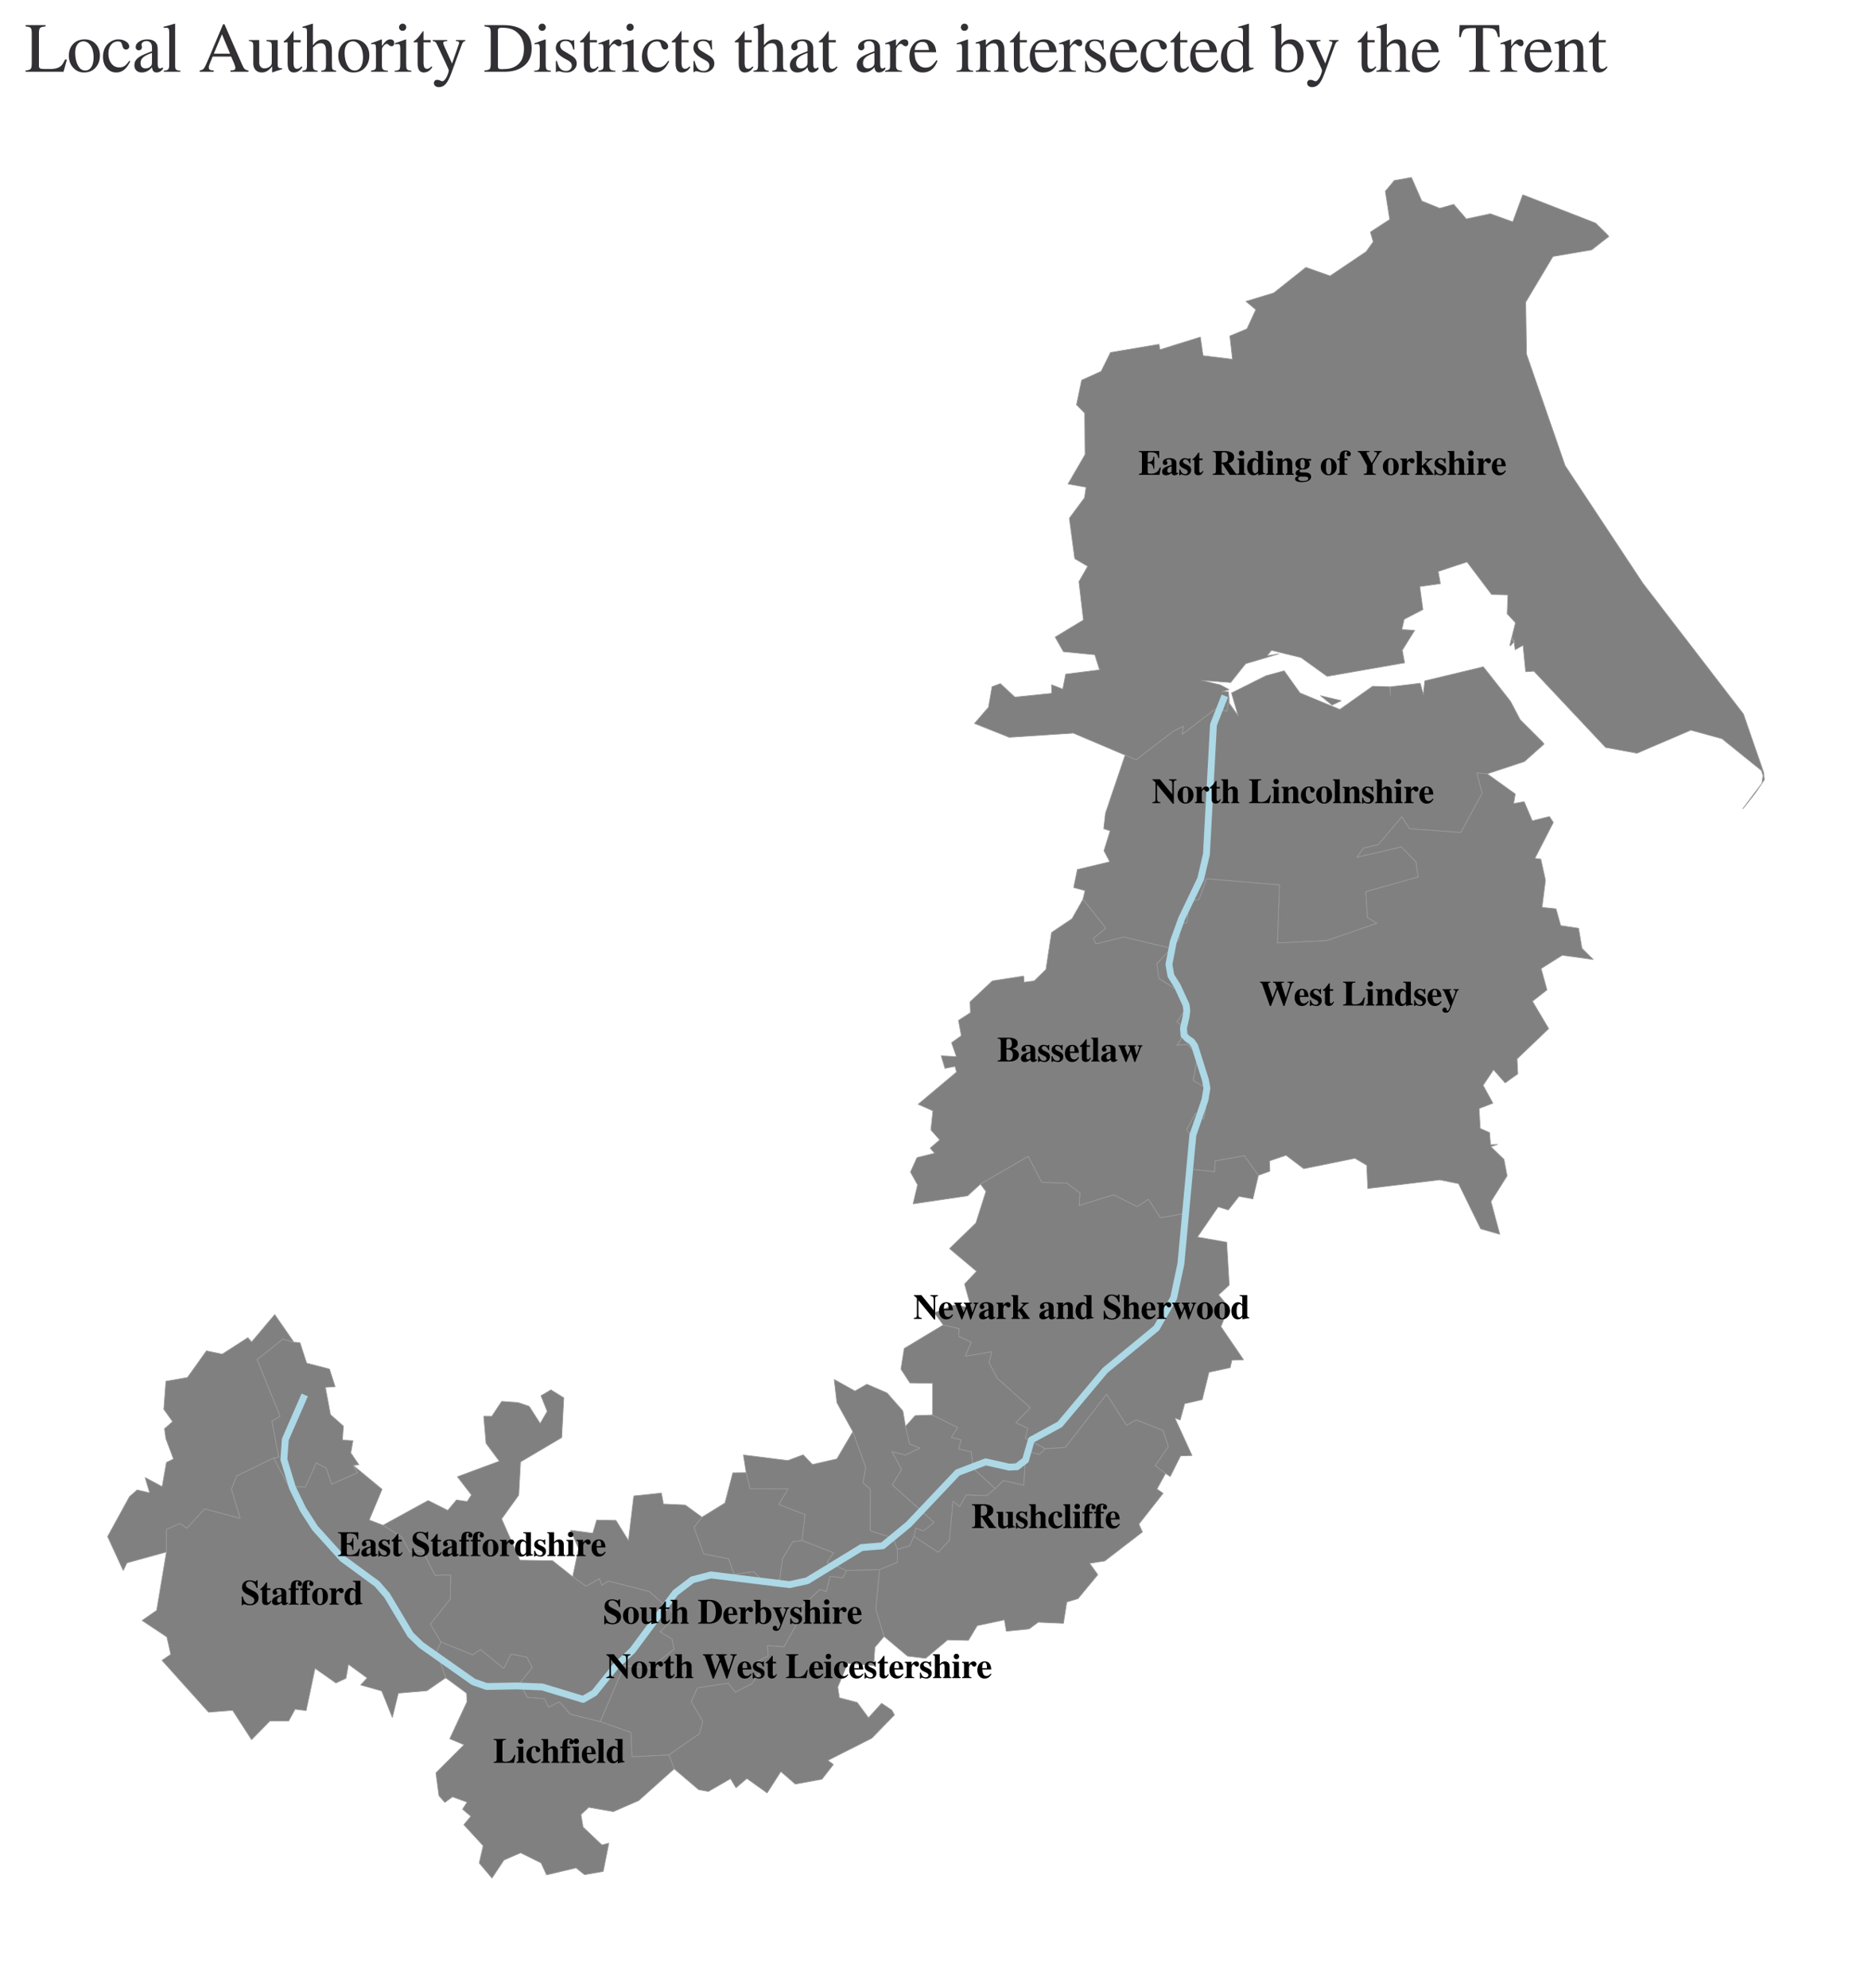 <?xml version="1.0" encoding="utf-8" standalone="no"?>
<!DOCTYPE svg PUBLIC "-//W3C//DTD SVG 1.1//EN"
  "http://www.w3.org/Graphics/SVG/1.1/DTD/svg11.dtd">
<svg height="577.659pt" version="1.1" viewBox="0 0 544.165 577.659" width="544.165pt" xmlns="http://www.w3.org/2000/svg" xmlns:xlink="http://www.w3.org/1999/xlink">
 <defs>
  <style type="text/css">*{stroke-linecap:butt;stroke-linejoin:round;}</style>
 </defs>
 <g id="figure_1">
  <g id="patch_1">
   <path d="M 0 577.659 
L 544.165 577.659 
L 544.165 0 
L 0 0 
z
" style="fill:none;"/>
  </g>
  <g id="axes_1">
   <g id="PatchCollection_1">
    <path clip-path="url(#p59c81d344c)" d="M 506.933 234.641 
L 506.661 234.985 
L 506.677 234.921 
L 506.933 234.58 
L 512.146 227.639 
L 510.188 230.52 
L 506.933 234.641 
" style="fill:#808080;stroke:#999999;stroke-width:0.2;"/>
    <path clip-path="url(#p59c81d344c)" d="M 413.301 58.414 
L 418.518 60.528 
L 422.577 59.375 
L 426.23 63.62 
L 433.228 62.124 
L 439.751 64.468 
L 442.648 56.589 
L 442.676 56.601 
L 451.486 60.028 
L 463.817 64.825 
L 467.043 67.992 
L 467.678 68.701 
L 462.673 72.606 
L 451.486 74.521 
L 451.418 74.533 
L 443.505 87.787 
L 443.668 98.23 
L 443.742 102.938 
L 451.486 125.292 
L 454.959 135.316 
L 467.105 153.676 
L 477.574 169.501 
L 506.79 207.483 
L 506.933 207.896 
L 507.357 209.123 
L 512.636 224.389 
L 512.885 226.551 
L 512.153 227.628 
L 512.49 225.369 
L 512.019 223.892 
L 506.933 219.794 
L 500.565 214.662 
L 491.514 212.176 
L 475.861 218.869 
L 466.729 217.2 
L 459.137 209.123 
L 451.486 200.985 
L 445.89 195.031 
L 443.491 195.206 
L 442.735 187.492 
L 440.417 188.812 
L 440.128 186.439 
L 440.178 186.328 
L 439.554 185.22 
L 439.986 186.633 
L 439.092 187.658 
L 438.874 187.571 
L 440.528 180.957 
L 438.124 178.365 
L 438.331 172.858 
L 433.59 172.748 
L 426.443 163.288 
L 418.069 166.058 
L 418.686 169.6 
L 412.71 170.438 
L 413.613 177.14 
L 408.174 179.951 
L 407.496 182.945 
L 411.22 183.168 
L 407.624 188.951 
L 408.29 192.608 
L 408.272 192.615 
L 396.039 194.746 
L 385.777 196.533 
L 378.204 191.084 
L 369.586 188.972 
L 368.33 190.57 
L 371.743 190.005 
L 362.086 192.863 
L 357.728 198.337 
L 349.182 197.683 
L 354.717 199.018 
L 357.299 200.39 
L 355.213 201.005 
L 357.091 201.024 
L 357.229 202.658 
L 356.694 206.647 
L 353.147 206.134 
L 343.614 213.444 
L 344.005 211.011 
L 340.989 212.564 
L 330.215 220.817 
L 327.062 219.427 
L 312.024 213.046 
L 293.383 214.26 
L 283.271 210.226 
L 287.336 205.529 
L 288.378 199.537 
L 290.796 198.651 
L 295.01 202.569 
L 305.723 201.476 
L 305.658 198.979 
L 308.941 200.241 
L 309.781 195.897 
L 319.64 194.662 
L 318.253 190.268 
L 309.132 189.373 
L 306.718 185.132 
L 314.935 180.16 
L 313.627 169.019 
L 316.188 164.564 
L 312.411 162.33 
L 310.847 150.602 
L 315.262 144.625 
L 315.704 141.579 
L 310.464 140.641 
L 315.421 132.082 
L 315.309 120.05 
L 312.926 117.607 
L 314.421 110.469 
L 320.088 107.909 
L 322.811 102.42 
L 336.896 100.05 
L 337.197 101.608 
L 348.93 97.946 
L 349.711 103.35 
L 358.27 104.397 
L 357.501 97.633 
L 362.467 95.565 
L 365.054 89.979 
L 362.165 87.57 
L 370.248 85.133 
L 379.604 77.693 
L 386.643 80.179 
L 397.134 73.118 
L 399.174 70.257 
L 398.353 67.432 
L 403.971 63.77 
L 402.689 55.58 
L 405.32 52.439 
L 410.28 51.568 
L 413.301 58.414 
" style="fill:#808080;stroke:#999999;stroke-width:0.2;"/>
    <path clip-path="url(#p59c81d344c)" d="M 389.914 203.613 
L 387.197 204.892 
L 383.85 202.16 
L 389.914 203.613 
" style="fill:#808080;stroke:#999999;stroke-width:0.2;"/>
    <path clip-path="url(#p59c81d344c)" d="M 431.189 193.765 
L 439.089 203.803 
L 441.875 209.11 
L 448.366 215.591 
L 448.847 216.203 
L 443.137 221.289 
L 432.308 224.866 
L 429.286 224.611 
L 430.858 230.45 
L 424.665 241.908 
L 409.756 240.832 
L 407.468 237.393 
L 400.659 245.429 
L 396.288 246.474 
L 394.451 249.109 
L 407.354 246.092 
L 411.589 250.389 
L 412.253 254.846 
L 397.024 259.114 
L 397.506 266.629 
L 400.28 268.297 
L 385.65 273.339 
L 371.308 274.024 
L 371.951 257.16 
L 350.753 255.362 
L 348.556 261.387 
L 345.623 261.934 
L 345.092 268.028 
L 342.747 268.849 
L 342.821 272.948 
L 340.45 275.553 
L 326.693 272.309 
L 318.562 274.29 
L 317.802 272.694 
L 321.396 269.663 
L 314.813 261.322 
L 315.413 258.797 
L 312.106 257.925 
L 313.185 252.67 
L 322.602 250.421 
L 320.904 247.227 
L 322.701 241.445 
L 320.832 240.806 
L 321.349 236.309 
L 327.062 219.427 
L 330.215 220.817 
L 340.989 212.564 
L 344.005 211.011 
L 343.614 213.444 
L 353.147 206.134 
L 356.694 206.647 
L 357.229 202.658 
L 357.379 204.437 
L 358.649 206.221 
L 359.932 208.024 
L 357.979 201.368 
L 368.028 196.353 
L 373.281 194.928 
L 377.875 201.353 
L 389.464 206.161 
L 396.039 201.512 
L 399.017 199.407 
L 403.994 199.568 
L 404.153 202.056 
L 404.149 199.572 
L 412.847 198.541 
L 413.736 201.854 
L 414.175 197.85 
L 431.189 193.765 
" style="fill:#808080;stroke:#999999;stroke-width:0.2;"/>
    <path clip-path="url(#p59c81d344c)" d="M 233.151 447.672 
L 230.448 448.005 
L 227.478 452.938 
L 226.657 458.949 
L 222.437 460.145 
L 219.078 456.7 
L 213.406 457.507 
L 211.769 452.964 
L 204.563 451.564 
L 201.687 443.829 
L 204.052 440.875 
L 210.741 436.746 
L 213.032 427.963 
L 216.9 427.92 
L 218.067 432.62 
L 229.108 432.638 
L 226.409 437.185 
L 234.054 440.12 
L 233.151 447.672 
" style="fill:#808080;stroke:#999999;stroke-width:0.2;"/>
    <path clip-path="url(#p59c81d344c)" d="M 289.31 432.549 
L 286.809 434.615 
L 280.829 434.429 
L 278.983 437.79 
L 277.026 436.26 
L 275.982 447.673 
L 272.698 451.102 
L 265.652 446.448 
L 266.189 444.055 
L 268.415 444.855 
L 271.503 442.397 
L 259.347 431.47 
L 262.077 426.985 
L 259.255 421.802 
L 263.112 422.81 
L 267.339 420.794 
L 264.393 419.601 
L 263.214 414.495 
L 266.019 411.366 
L 271.064 411.178 
L 278.405 414.814 
L 276.552 417.71 
L 279.427 418.398 
L 278.67 421.046 
L 282.348 421.872 
L 282.906 426.69 
L 289.31 432.549 
" style="fill:#808080;stroke:#999999;stroke-width:0.2;"/>
    <path clip-path="url(#p59c81d344c)" d="M 85.43 390.032 
L 87.194 390.144 
L 89.14 396.11 
L 95.778 397.832 
L 97.407 402.938 
L 94.583 403.148 
L 96.064 411.076 
L 99.828 414.407 
L 99.547 418.466 
L 102.594 418.642 
L 101.972 422.197 
L 104.323 425.626 
L 102.668 425.824 
L 103.951 427.968 
L 96.416 431.293 
L 94.796 426.637 
L 91.949 425.109 
L 88.79 432.117 
L 86.126 432.005 
L 85.243 434.317 
L 79.517 423.7 
L 81.039 423.452 
L 78.996 412.989 
L 81.412 411.56 
L 74.726 395.076 
L 82.2 389.122 
L 85.43 390.032 
" style="fill:#808080;stroke:#999999;stroke-width:0.2;"/>
    <path clip-path="url(#p59c81d344c)" d="M 260.883 450.239 
L 260.858 453.996 
L 255.686 456.128 
L 246.093 456.377 
L 240.361 454.012 
L 242.315 451.224 
L 233.151 447.672 
L 234.054 440.12 
L 226.409 437.185 
L 229.108 432.638 
L 218.067 432.62 
L 216.9 427.92 
L 216.098 422.799 
L 229.036 424.406 
L 233.469 422.74 
L 236.171 425.558 
L 243.275 423.934 
L 247.918 416.021 
L 251.686 426.469 
L 250.844 430.823 
L 253 432.78 
L 252.976 444.767 
L 259.635 446.953 
L 260.883 450.239 
" style="fill:#808080;stroke:#999999;stroke-width:0.2;"/>
    <path clip-path="url(#p59c81d344c)" d="M 204.052 440.875 
L 201.687 443.829 
L 204.563 451.564 
L 211.769 452.964 
L 213.406 457.507 
L 219.078 456.7 
L 222.437 460.145 
L 226.657 458.949 
L 227.478 452.938 
L 230.448 448.005 
L 233.151 447.672 
L 242.315 451.224 
L 240.361 454.012 
L 246.093 456.377 
L 244.989 458.511 
L 241.339 458.067 
L 240.201 462.47 
L 238.322 461.902 
L 232.189 467.634 
L 233.391 468.757 
L 227.91 478.512 
L 223.074 478.202 
L 223.316 481.211 
L 219.519 483.127 
L 220.831 486.13 
L 218.505 489.298 
L 213.744 491.748 
L 211.669 489.122 
L 202.735 490.499 
L 200.943 494.441 
L 204.321 500.246 
L 203.332 503.761 
L 194.471 509.949 
L 183.701 510.506 
L 183.374 503.43 
L 174.457 500.283 
L 181.425 484.017 
L 191.791 484.989 
L 191.178 482.874 
L 195.921 479.272 
L 195.351 476.307 
L 191.851 474.194 
L 196.522 469.447 
L 188.752 462.481 
L 176.881 459.444 
L 174.957 460.65 
L 174.252 458.773 
L 170.345 460.952 
L 166.475 458.182 
L 168.207 449.994 
L 165.877 444.676 
L 172.31 445.548 
L 173.458 441.713 
L 179.055 441.819 
L 182.679 447.662 
L 184.234 434.707 
L 192.258 433.862 
L 192.85 437.054 
L 199.178 437.331 
L 204.052 440.875 
" style="fill:#808080;stroke:#999999;stroke-width:0.2;"/>
    <path clip-path="url(#p59c81d344c)" d="M 256.998 475.52 
L 254.315 478.67 
L 253.953 483.963 
L 246.413 483.355 
L 243.516 490.256 
L 243.996 493.361 
L 249.179 494.716 
L 252.454 499.154 
L 256.273 494.958 
L 259.241 496.957 
L 259.999 498.338 
L 253.407 505.106 
L 240.657 511.545 
L 242.26 512.75 
L 238.927 517.013 
L 231.192 518.435 
L 226.985 514.793 
L 222.996 521.006 
L 217.101 516.807 
L 213.934 519.503 
L 212.351 516.866 
L 205.915 520.578 
L 203.109 520.065 
L 195.974 514 
L 194.471 509.949 
L 203.332 503.761 
L 204.321 500.246 
L 200.943 494.441 
L 202.735 490.499 
L 211.669 489.122 
L 213.744 491.748 
L 218.505 489.298 
L 220.831 486.13 
L 219.519 483.127 
L 223.316 481.211 
L 223.074 478.202 
L 227.91 478.512 
L 233.391 468.757 
L 232.189 467.634 
L 238.322 461.902 
L 240.201 462.47 
L 241.339 458.067 
L 244.989 458.511 
L 246.093 456.377 
L 255.686 456.128 
L 254.594 467.625 
L 256.998 475.52 
" style="fill:#808080;stroke:#999999;stroke-width:0.2;"/>
    <path clip-path="url(#p59c81d344c)" d="M 432.308 224.866 
L 440.46 230.717 
L 439.992 233.509 
L 443.05 232.941 
L 445.412 238.509 
L 450.409 237.272 
L 451.527 239.001 
L 446.177 249.417 
L 447.891 249.652 
L 449.241 255.771 
L 448.24 263.659 
L 452.307 264.096 
L 453.676 268.965 
L 458.875 269.748 
L 459.846 275.579 
L 463.127 278.814 
L 454.131 277.577 
L 447.974 281.456 
L 449.686 287.647 
L 445.459 290.954 
L 450.182 298.913 
L 440.98 307.702 
L 441.205 312.048 
L 437.525 314.672 
L 434.146 310.849 
L 431.123 315.387 
L 433.961 320.572 
L 429.952 322.127 
L 430.276 327.914 
L 432.995 329.124 
L 433.276 332.625 
L 435.311 332.572 
L 433.362 333.204 
L 437.187 336.915 
L 438.087 341.701 
L 433.402 349.144 
L 435.966 358.667 
L 430.413 357.076 
L 423.99 343.966 
L 418.515 342.845 
L 397.602 345.368 
L 397.295 338.609 
L 393.87 336.585 
L 378.976 339.604 
L 373.836 335.706 
L 369.076 337.327 
L 369.117 340.336 
L 365.787 341.543 
L 361.713 335.853 
L 353.207 337.36 
L 353.09 340.487 
L 345.305 339.686 
L 347.535 331.679 
L 344.917 328.295 
L 347.536 323.443 
L 349.883 325.202 
L 350.533 321.881 
L 349.905 315.757 
L 346.824 313.994 
L 348.147 306.65 
L 345.168 303.433 
L 342.097 303.757 
L 344.954 299.326 
L 342.108 296.877 
L 344.502 293.424 
L 342.289 287.801 
L 336.8 284.279 
L 336.283 280.039 
L 340.45 275.553 
L 342.821 272.948 
L 342.747 268.849 
L 345.092 268.028 
L 345.623 261.934 
L 348.556 261.387 
L 350.753 255.362 
L 371.951 257.16 
L 371.308 274.024 
L 385.65 273.339 
L 400.28 268.297 
L 397.506 266.629 
L 397.024 259.114 
L 412.253 254.846 
L 411.589 250.389 
L 407.354 246.092 
L 394.451 249.109 
L 396.288 246.474 
L 400.659 245.429 
L 407.468 237.393 
L 409.756 240.832 
L 424.665 241.908 
L 430.858 230.45 
L 429.286 224.611 
L 432.308 224.866 
" style="fill:#808080;stroke:#999999;stroke-width:0.2;"/>
    <path clip-path="url(#p59c81d344c)" d="M 340.45 275.553 
L 336.283 280.039 
L 336.8 284.279 
L 342.289 287.801 
L 344.502 293.424 
L 342.108 296.877 
L 344.954 299.326 
L 342.097 303.757 
L 345.168 303.433 
L 348.147 306.65 
L 346.824 313.994 
L 349.905 315.757 
L 350.533 321.881 
L 349.883 325.202 
L 347.536 323.443 
L 344.917 328.295 
L 347.535 331.679 
L 345.305 339.686 
L 344.963 355.274 
L 343.637 352.777 
L 337.306 353.875 
L 333.839 348.511 
L 330.536 350.636 
L 323.741 347.206 
L 313.665 350.304 
L 313.919 346.688 
L 310.123 343.811 
L 302.816 343.611 
L 298.896 336.041 
L 285.003 344.065 
L 281.249 347.493 
L 265.426 349.821 
L 266.739 344.298 
L 264.657 340.584 
L 266.567 336.384 
L 271.687 335.109 
L 270.403 333.623 
L 273.159 331.239 
L 270.606 328.345 
L 271.187 322.787 
L 266.894 320.89 
L 278.055 311.523 
L 277.613 309.874 
L 274.697 310.457 
L 273.589 306.807 
L 278.034 307.043 
L 276.603 303.009 
L 279.437 300.961 
L 278.632 296.51 
L 282.113 294.261 
L 281.989 291.127 
L 288.473 285.024 
L 297.572 283.635 
L 297.677 285.418 
L 300.651 285.038 
L 304.045 281.711 
L 305.678 270.97 
L 311.641 266.95 
L 314.813 261.322 
L 321.396 269.663 
L 317.802 272.694 
L 318.562 274.29 
L 326.693 272.309 
L 340.45 275.553 
" style="fill:#808080;stroke:#999999;stroke-width:0.2;"/>
    <path clip-path="url(#p59c81d344c)" d="M 263.214 414.495 
L 264.393 419.601 
L 267.339 420.794 
L 263.112 422.81 
L 259.255 421.802 
L 262.077 426.985 
L 259.347 431.47 
L 271.503 442.397 
L 268.415 444.855 
L 266.189 444.055 
L 265.652 446.448 
L 264.456 449.191 
L 260.883 450.239 
L 259.635 446.953 
L 252.976 444.767 
L 253 432.78 
L 250.844 430.823 
L 251.686 426.469 
L 247.918 416.021 
L 243.274 407.586 
L 242.49 400.863 
L 248.533 404.224 
L 251.989 402.234 
L 257.851 404.775 
L 262.437 409.985 
L 263.214 414.495 
" style="fill:#808080;stroke:#999999;stroke-width:0.2;"/>
    <path clip-path="url(#p59c81d344c)" d="M 303.874 420.977 
L 302.134 422.609 
L 298.209 421.632 
L 297.616 431.597 
L 291.661 430.261 
L 289.31 432.549 
L 282.906 426.69 
L 282.348 421.872 
L 278.67 421.046 
L 279.427 418.398 
L 276.552 417.71 
L 278.405 414.814 
L 271.064 411.178 
L 271.088 401.975 
L 264.513 401.855 
L 261.893 397.863 
L 262.835 391.859 
L 274.2 385.016 
L 278.847 386.079 
L 278.714 388.33 
L 282.356 390.014 
L 280.595 394.089 
L 288.342 392.769 
L 287.484 395.933 
L 289.915 400.493 
L 299.498 409.069 
L 295.329 413.364 
L 298.768 415.056 
L 298.056 417.919 
L 303.874 420.977 
" style="fill:#808080;stroke:#999999;stroke-width:0.2;"/>
    <path clip-path="url(#p59c81d344c)" d="M 365.787 341.543 
L 364.193 348.378 
L 360.154 347.652 
L 357.052 351.604 
L 354.106 350.686 
L 348.063 359.485 
L 356.588 360.966 
L 357.327 373.418 
L 354.218 376.275 
L 357.186 379.806 
L 354.899 385.486 
L 361.478 395.12 
L 358.074 395.257 
L 357.604 397.421 
L 351.429 398.747 
L 349.471 406.71 
L 344.36 407.895 
L 343.061 412.623 
L 341.515 412.06 
L 346.502 422.953 
L 343.176 423.068 
L 340.166 429.062 
L 338.815 428.158 
L 335.789 425.907 
L 339.592 420.373 
L 338.071 415.671 
L 330.274 412.601 
L 327.466 414.185 
L 321.683 405.151 
L 309.662 420.628 
L 303.874 420.977 
L 298.056 417.919 
L 298.768 415.056 
L 295.329 413.364 
L 299.498 409.069 
L 289.915 400.493 
L 287.484 395.933 
L 288.342 392.769 
L 280.595 394.089 
L 282.356 390.014 
L 278.714 388.33 
L 278.847 386.079 
L 274.2 385.016 
L 271.627 381.486 
L 277.31 379.216 
L 282.313 380.042 
L 280.387 373.114 
L 283.881 369.428 
L 276.022 362.827 
L 283.675 355.396 
L 286.609 346.202 
L 285.003 344.065 
L 298.896 336.041 
L 302.816 343.611 
L 310.123 343.811 
L 313.919 346.688 
L 313.665 350.304 
L 323.741 347.206 
L 330.536 350.636 
L 333.839 348.511 
L 337.306 353.875 
L 343.637 352.777 
L 344.963 355.274 
L 345.305 339.686 
L 353.09 340.487 
L 353.207 337.36 
L 361.713 335.853 
L 365.787 341.543 
" style="fill:#808080;stroke:#999999;stroke-width:0.2;"/>
    <path clip-path="url(#p59c81d344c)" d="M 338.815 428.158 
L 336.302 432.698 
L 338.101 433.931 
L 331.063 442.889 
L 332.08 445.178 
L 321.149 453.587 
L 316.746 454.292 
L 319.119 457.58 
L 313.362 464.544 
L 310.094 465.529 
L 309.129 471.731 
L 301.796 471.409 
L 299.139 473.349 
L 292.523 474.011 
L 291.977 470.714 
L 284.056 472.401 
L 281.501 476.673 
L 275.447 476.531 
L 269.067 481.881 
L 263.795 481.24 
L 256.998 475.52 
L 254.594 467.625 
L 255.686 456.128 
L 260.858 453.996 
L 260.883 450.239 
L 264.456 449.191 
L 265.652 446.448 
L 272.698 451.102 
L 275.982 447.673 
L 277.026 436.26 
L 278.983 437.79 
L 280.829 434.429 
L 286.809 434.615 
L 289.31 432.549 
L 291.661 430.261 
L 297.616 431.597 
L 298.209 421.632 
L 302.134 422.609 
L 303.874 420.977 
L 309.662 420.628 
L 321.683 405.151 
L 327.466 414.185 
L 330.274 412.601 
L 338.071 415.671 
L 339.592 420.373 
L 335.789 425.907 
L 338.815 428.158 
" style="fill:#808080;stroke:#999999;stroke-width:0.2;"/>
    <path clip-path="url(#p59c81d344c)" d="M 166.475 458.182 
L 170.345 460.952 
L 174.252 458.773 
L 174.957 460.65 
L 176.881 459.444 
L 188.752 462.481 
L 196.522 469.447 
L 191.851 474.194 
L 195.351 476.307 
L 195.921 479.272 
L 191.178 482.874 
L 191.791 484.989 
L 181.425 484.017 
L 174.457 500.283 
L 165.755 498.136 
L 162.647 494.551 
L 159.466 496.104 
L 158.268 493.645 
L 153.216 493.226 
L 151.167 488.959 
L 154.694 484.602 
L 153.127 481.527 
L 148.543 480.673 
L 146.424 484.874 
L 139.657 479.319 
L 137.404 480.88 
L 128.17 477.156 
L 125.076 471.936 
L 130.877 464.613 
L 131.02 457.669 
L 126.438 457.79 
L 122.868 450.682 
L 119.129 450.994 
L 116.697 446.58 
L 111.333 443.218 
L 124.456 436.029 
L 130.16 438.898 
L 132.695 435.867 
L 135.808 436.322 
L 137.042 434.407 
L 132.953 429.114 
L 145.153 424.6 
L 141.293 419.416 
L 140.614 411.567 
L 142.954 411.57 
L 145.839 407.227 
L 150.59 407.563 
L 153.818 408.661 
L 157.018 413.642 
L 159.079 410.128 
L 157.244 405.583 
L 160.154 403.876 
L 163.888 406.186 
L 163.281 417.74 
L 151.32 424.798 
L 150.781 434.477 
L 145.807 441.37 
L 151.122 453.374 
L 160.635 453.537 
L 166.475 458.182 
" style="fill:#808080;stroke:#999999;stroke-width:0.2;"/>
    <path clip-path="url(#p59c81d344c)" d="M 174.457 500.283 
L 183.374 503.43 
L 183.701 510.506 
L 194.471 509.949 
L 195.974 514 
L 185.656 523.228 
L 178.287 526.429 
L 171.131 525.182 
L 168.882 527.285 
L 169.484 530.924 
L 174.971 536.126 
L 176.976 535.606 
L 175.343 543.815 
L 169.915 544.755 
L 167.448 542.792 
L 158.876 544.813 
L 157.28 541.345 
L 151.339 538.401 
L 146.495 540.507 
L 143.01 545.75 
L 139.303 541.375 
L 140.455 536.359 
L 134.836 530.238 
L 136.878 527.792 
L 134.45 525.733 
L 135.786 523.694 
L 131.53 522.123 
L 129.312 523.763 
L 127.591 521.808 
L 126.71 515.176 
L 134.898 507 
L 130.74 505.266 
L 135.764 494.492 
L 135.605 492.001 
L 129.558 487.539 
L 126.9 479.913 
L 128.17 477.156 
L 137.404 480.88 
L 139.657 479.319 
L 146.424 484.874 
L 148.543 480.673 
L 153.127 481.527 
L 154.694 484.602 
L 151.167 488.959 
L 153.216 493.226 
L 158.268 493.645 
L 159.466 496.104 
L 162.647 494.551 
L 165.755 498.136 
L 174.457 500.283 
" style="fill:#808080;stroke:#999999;stroke-width:0.2;"/>
    <path clip-path="url(#p59c81d344c)" d="M 85.43 390.032 
L 82.2 389.122 
L 74.726 395.076 
L 81.412 411.56 
L 78.996 412.989 
L 81.039 423.452 
L 79.517 423.7 
L 68.769 428.938 
L 67.288 432.704 
L 69.847 441.211 
L 59.459 438.474 
L 54.315 444.101 
L 52.356 442.708 
L 48.384 444.448 
L 48.394 450.976 
L 36.908 454.147 
L 35.825 456.367 
L 31.28 446.511 
L 37.638 434.915 
L 39.858 432.955 
L 43.517 433.81 
L 42.184 429.347 
L 47.14 432.003 
L 48.386 424.963 
L 50.437 423.958 
L 48.222 418.071 
L 47.819 415.177 
L 50.169 413.096 
L 47.629 409.507 
L 48.226 401.373 
L 54.488 400.289 
L 60.01 392.546 
L 64.589 393.501 
L 72.058 388.702 
L 73.138 389.979 
L 79.863 381.99 
L 85.43 390.032 
" style="fill:#808080;stroke:#999999;stroke-width:0.2;"/>
    <path clip-path="url(#p59c81d344c)" d="M 102.668 425.824 
L 111.059 432.77 
L 107.323 441.684 
L 111.333 443.218 
L 116.697 446.58 
L 119.129 450.994 
L 122.868 450.682 
L 126.438 457.79 
L 131.02 457.669 
L 130.877 464.613 
L 125.076 471.936 
L 128.17 477.156 
L 126.9 479.913 
L 129.558 487.539 
L 124.1 491.305 
L 115.784 492.012 
L 114.056 499.088 
L 110.954 491.367 
L 104.826 489.629 
L 106.736 487.602 
L 101.28 483.622 
L 100.565 487.692 
L 97.641 489.053 
L 91.578 484.793 
L 88.99 497.073 
L 85.778 496.675 
L 83.93 500.07 
L 78.487 500.076 
L 73.125 505.534 
L 67.613 496.995 
L 60.638 497.559 
L 47.088 482.478 
L 49.643 480.724 
L 48.503 475.673 
L 41.3 470.895 
L 45.536 467.954 
L 48.394 450.976 
L 48.384 444.448 
L 52.356 442.708 
L 54.315 444.101 
L 59.459 438.474 
L 69.847 441.211 
L 67.288 432.704 
L 68.769 428.938 
L 79.517 423.7 
L 85.243 434.317 
L 86.126 432.005 
L 88.79 432.117 
L 91.949 425.109 
L 94.796 426.637 
L 96.416 431.293 
L 103.951 427.968 
L 102.668 425.824 
" style="fill:#808080;stroke:#999999;stroke-width:0.2;"/>
   </g>
   <g id="matplotlib.axis_1"/>
   <g id="matplotlib.axis_2"/>
   <g id="LineCollection_1">
    <path clip-path="url(#p59c81d344c)" d="M 88.58 405.353 
L 82.932 418.302 
L 82.523 424.098 
L 85.046 432.387 
L 88.056 438.581 
L 91.548 444.01 
L 99.568 452.909 
L 109.628 460.286 
L 112.497 463.601 
L 119.319 475.035 
L 122.467 478.059 
L 137.631 488.738 
L 141.454 490.075 
L 150.07 489.907 
L 157.606 490.201 
L 169.509 493.814 
L 172.776 491.919 
L 178.893 484.289 
L 183.862 479.597 
L 196.316 462.841 
L 201.284 459.047 
L 206.644 457.658 
L 229.494 460.476 
L 234.634 459.354 
L 250.444 449.696 
L 256.556 449.195 
L 264.079 443.004 
L 278.374 427.907 
L 286.527 424.795 
L 293.358 426.327 
L 295.614 426.222 
L 298.104 424.306 
L 299.797 418.422 
L 308.079 413.914 
L 321.241 398.22 
L 336.165 385.936 
L 341.156 377.18 
L 343.269 367.278 
L 346.745 329.863 
L 350.267 319.609 
L 350.839 316.184 
L 350.39 313.769 
L 347.29 303.957 
L 346.411 302.654 
L 345.181 301.847 
L 344.187 300.809 
L 344.017 298.741 
L 344.785 295.401 
L 344.996 293.678 
L 344.788 292.062 
L 342.233 286.494 
L 340.369 283.526 
L 339.789 280.247 
L 341.057 273.673 
L 343.46 267.004 
L 349.021 255.384 
L 350.691 248.249 
L 352.738 210.602 
L 356.045 202.194 
" style="fill:none;stroke:#add8e6;stroke-width:2;"/>
   </g>
   <g id="text_1">
    <!-- East Riding of Yorkshire -->
    <g transform="translate(330.888 137.979)scale(0.1 -0.1)">
     <defs>
      <path d="M 4102 1331 
L 3846 0 
L 102 0 
L 102 160 
Q 448 198 557 294 
Q 666 390 666 646 
L 666 3712 
Q 666 3955 550 4051 
Q 435 4147 102 4166 
L 102 4326 
L 3795 4326 
L 3795 3040 
L 3635 3040 
Q 3526 3680 3216 3894 
Q 2906 4109 2118 4109 
Q 1875 4109 1788 4032 
Q 1702 3955 1702 3763 
L 1702 2323 
Q 2221 2330 2451 2531 
Q 2682 2733 2739 3277 
L 2906 3277 
L 2906 1114 
L 2739 1114 
Q 2694 1677 2464 1891 
Q 2234 2106 1702 2106 
L 1702 557 
Q 1702 352 1814 275 
Q 1926 198 2234 198 
Q 2982 198 3398 544 
Q 3558 672 3667 838 
Q 3776 1005 3923 1331 
L 4102 1331 
z
" id="STIXGeneral-Bold-45" transform="scale(0.016)"/>
      <path d="M 3027 410 
L 3123 275 
Q 2784 -90 2406 -90 
Q 2170 -90 2051 9 
Q 1933 109 1882 352 
Q 1395 -90 864 -90 
Q 544 -90 352 80 
Q 160 250 160 589 
Q 160 1018 589 1306 
Q 909 1517 1875 1792 
L 1875 2227 
Q 1875 2541 1756 2681 
Q 1638 2822 1357 2822 
Q 1178 2822 1059 2758 
Q 941 2694 941 2586 
Q 941 2515 1011 2438 
Q 1133 2291 1133 2170 
Q 1133 2003 1011 1894 
Q 890 1786 698 1786 
Q 499 1786 390 1901 
Q 282 2016 282 2221 
Q 282 2598 618 2812 
Q 954 3027 1504 3027 
Q 2093 3027 2425 2803 
Q 2758 2579 2758 2170 
L 2758 499 
Q 2758 320 2893 320 
Q 2938 320 2963 346 
L 3027 410 
z
M 1875 621 
L 1875 1568 
Q 1094 1350 1094 794 
Q 1094 589 1187 477 
Q 1280 365 1427 365 
Q 1696 365 1875 621 
z
" id="STIXGeneral-Bold-61" transform="scale(0.016)"/>
      <path d="M 2176 2086 
L 2016 2086 
Q 1894 2445 1715 2611 
Q 1498 2816 1235 2816 
Q 1056 2816 934 2710 
Q 813 2605 813 2445 
Q 813 2278 957 2147 
Q 1101 2016 1427 1882 
Q 1907 1683 2108 1452 
Q 2310 1222 2310 883 
Q 2310 454 2035 182 
Q 1760 -90 1325 -90 
Q 992 -90 634 58 
Q 538 96 486 96 
Q 416 96 320 -83 
L 160 -83 
L 160 973 
L 339 973 
Q 544 128 1216 128 
Q 1434 128 1565 243 
Q 1696 358 1696 544 
Q 1696 698 1555 829 
Q 1414 960 1082 1101 
Q 602 1306 387 1539 
Q 173 1773 173 2093 
Q 173 2496 457 2761 
Q 742 3027 1178 3027 
Q 1395 3027 1677 2931 
Q 1818 2886 1875 2886 
Q 1984 2886 2035 3014 
L 2176 3014 
L 2176 2086 
z
" id="STIXGeneral-Bold-73" transform="scale(0.016)"/>
      <path d="M 1965 717 
L 2125 646 
Q 1926 250 1712 86 
Q 1498 -77 1178 -77 
Q 845 -77 653 105 
Q 461 288 461 608 
L 461 2669 
L 122 2669 
L 122 2842 
Q 435 3053 646 3299 
Q 858 3546 1190 4032 
L 1350 4032 
L 1350 2950 
L 1958 2950 
L 1958 2669 
L 1350 2669 
L 1350 762 
Q 1350 378 1600 378 
Q 1786 378 1965 717 
z
" id="STIXGeneral-Bold-74" transform="scale(0.016)"/>
      <path id="STIXGeneral-Bold-20" transform="scale(0.016)"/>
      <path d="M 4582 0 
L 3270 0 
L 1946 2003 
L 1766 2003 
L 1766 749 
Q 1766 403 1859 307 
Q 1952 211 2330 160 
L 2330 0 
L 166 0 
L 166 160 
Q 544 205 637 301 
Q 730 397 730 768 
L 730 3526 
Q 730 3904 624 4022 
Q 518 4141 166 4166 
L 166 4326 
L 2138 4326 
Q 4032 4326 4032 3226 
Q 4032 2739 3744 2470 
Q 3475 2227 3027 2106 
L 4301 301 
Q 4397 160 4582 160 
L 4582 0 
z
M 1766 3821 
L 1766 2208 
Q 2426 2214 2682 2406 
Q 2938 2598 2938 3162 
Q 2938 3667 2746 3888 
Q 2554 4109 2106 4109 
Q 1920 4109 1843 4045 
Q 1766 3981 1766 3821 
z
" id="STIXGeneral-Bold-52" transform="scale(0.016)"/>
      <path d="M 1376 3923 
Q 1376 3712 1232 3571 
Q 1088 3430 877 3430 
Q 666 3430 525 3571 
Q 384 3712 384 3923 
Q 384 4134 528 4278 
Q 672 4422 890 4422 
Q 1088 4422 1232 4275 
Q 1376 4128 1376 3923 
z
M 1638 0 
L 102 0 
L 102 154 
Q 326 205 384 275 
Q 442 346 442 563 
L 442 2387 
Q 442 2598 374 2675 
Q 307 2752 96 2797 
L 96 2950 
L 1331 2950 
L 1331 544 
Q 1331 339 1398 259 
Q 1466 179 1638 154 
L 1638 0 
z
" id="STIXGeneral-Bold-69" transform="scale(0.016)"/>
      <path d="M 3418 128 
L 3021 77 
Q 2496 6 2170 -83 
L 2170 333 
Q 1946 96 1760 3 
Q 1574 -90 1318 -90 
Q 813 -90 486 332 
Q 160 755 160 1414 
Q 160 2112 509 2569 
Q 858 3027 1389 3027 
Q 1606 3027 1776 2940 
Q 1946 2854 2150 2630 
L 2150 3802 
Q 2150 4026 2067 4086 
Q 1984 4147 1664 4173 
L 1664 4326 
L 3040 4326 
L 3040 646 
Q 3040 442 3120 365 
Q 3200 288 3418 275 
L 3418 128 
z
M 2150 717 
L 2150 2272 
Q 2080 2458 1945 2563 
Q 1811 2669 1651 2669 
Q 1107 2669 1107 1466 
Q 1107 269 1606 269 
Q 1837 269 2029 506 
Q 2150 666 2150 717 
z
" id="STIXGeneral-Bold-64" transform="scale(0.016)"/>
      <path d="M 3450 0 
L 1952 0 
L 1952 154 
Q 2112 173 2179 259 
Q 2246 346 2246 538 
L 2246 2054 
Q 2246 2598 1920 2598 
Q 1690 2598 1472 2381 
Q 1363 2272 1363 2227 
L 1363 538 
Q 1363 352 1430 265 
Q 1498 179 1670 154 
L 1670 0 
L 134 0 
L 134 154 
Q 346 198 410 275 
Q 474 352 474 557 
L 474 2406 
Q 474 2611 410 2688 
Q 346 2765 134 2797 
L 134 2950 
L 1357 2950 
L 1357 2470 
L 1363 2470 
Q 1677 3027 2272 3027 
Q 2669 3027 2902 2780 
Q 3136 2534 3136 2118 
L 3136 538 
Q 3136 320 3200 243 
Q 3264 166 3450 154 
L 3450 0 
z
" id="STIXGeneral-Bold-6e" transform="scale(0.016)"/>
      <path d="M 1626 435 
L 1958 435 
Q 2477 435 2784 227 
Q 3091 19 3091 -333 
Q 3091 -787 2652 -1052 
Q 2214 -1318 1421 -1318 
Q 179 -1318 179 -730 
Q 179 -339 794 -250 
Q 493 -141 381 -25 
Q 269 90 269 275 
Q 269 557 454 733 
Q 640 909 1030 1024 
Q 678 1120 457 1382 
Q 237 1645 237 1997 
Q 237 2464 598 2745 
Q 960 3027 1536 3027 
Q 1869 3027 2253 2886 
L 3078 2886 
L 3078 2547 
L 2566 2547 
Q 2822 2317 2822 1920 
Q 2822 1318 2234 1075 
Q 2080 1011 1971 998 
Q 1862 986 1421 986 
Q 1229 986 1104 899 
Q 979 813 979 672 
Q 979 538 1113 486 
Q 1248 435 1626 435 
z
M 1958 1997 
Q 1958 2445 1859 2637 
Q 1760 2829 1529 2829 
Q 1299 2829 1206 2643 
Q 1114 2458 1114 1990 
Q 1114 1542 1210 1353 
Q 1306 1165 1536 1165 
Q 1766 1165 1862 1353 
Q 1958 1542 1958 1997 
z
M 2016 -333 
L 966 -333 
Q 832 -442 787 -512 
Q 742 -582 742 -685 
Q 742 -1114 1600 -1114 
Q 2061 -1114 2323 -995 
Q 2586 -877 2586 -691 
Q 2586 -333 2016 -333 
z
" id="STIXGeneral-Bold-67" transform="scale(0.016)"/>
      <path d="M 3046 1466 
Q 3046 794 2633 352 
Q 2221 -90 1600 -90 
Q 992 -90 576 348 
Q 160 787 160 1459 
Q 160 2157 573 2592 
Q 986 3027 1626 3027 
Q 2234 3027 2640 2585 
Q 3046 2144 3046 1466 
z
M 2106 1395 
Q 2106 2214 1997 2521 
Q 1888 2829 1606 2829 
Q 1312 2829 1206 2525 
Q 1101 2221 1101 1395 
Q 1101 698 1216 403 
Q 1331 109 1606 109 
Q 1882 109 1994 393 
Q 2106 678 2106 1395 
z
" id="STIXGeneral-Bold-6f" transform="scale(0.016)"/>
      <path d="M 90 2950 
L 454 2950 
Q 454 3789 710 4096 
Q 979 4422 1574 4422 
Q 1984 4422 2237 4243 
Q 2490 4064 2490 3782 
Q 2490 3603 2381 3488 
Q 2272 3373 2093 3373 
Q 1933 3373 1821 3481 
Q 1709 3590 1709 3738 
Q 1709 3866 1779 3971 
Q 1850 4077 1850 4102 
Q 1850 4224 1664 4224 
Q 1491 4224 1417 4112 
Q 1344 4000 1344 3718 
L 1344 2950 
L 1894 2950 
L 1894 2669 
L 1344 2669 
L 1344 685 
Q 1344 365 1440 262 
Q 1536 160 1869 154 
L 1869 0 
L 90 0 
L 90 154 
Q 307 179 380 259 
Q 454 339 454 557 
L 454 2669 
L 90 2669 
L 90 2950 
z
" id="STIXGeneral-Bold-66" transform="scale(0.016)"/>
      <path d="M 4474 4326 
L 4474 4166 
Q 4160 4122 4038 3917 
L 2816 1926 
L 2816 787 
Q 2816 416 2921 304 
Q 3027 192 3405 160 
L 3405 0 
L 1184 0 
L 1184 160 
Q 1568 192 1673 320 
Q 1779 448 1779 819 
L 1779 1690 
L 627 3789 
Q 429 4147 96 4166 
L 96 4326 
L 2240 4326 
L 2240 4166 
L 2067 4154 
Q 1862 4141 1792 4105 
Q 1722 4070 1722 3968 
Q 1722 3885 1875 3590 
L 2643 2106 
L 3341 3245 
Q 3603 3680 3603 3898 
Q 3603 4038 3497 4089 
Q 3392 4141 3066 4166 
L 3066 4326 
L 4474 4326 
z
" id="STIXGeneral-Bold-59" transform="scale(0.016)"/>
      <path d="M 1395 2950 
L 1395 2426 
Q 1619 2752 1817 2889 
Q 2016 3027 2259 3027 
Q 2483 3027 2630 2883 
Q 2778 2739 2778 2522 
Q 2778 2330 2666 2208 
Q 2554 2086 2374 2086 
Q 2138 2086 1990 2330 
Q 1901 2477 1811 2477 
Q 1645 2477 1533 2285 
Q 1421 2093 1421 1811 
L 1421 678 
Q 1421 371 1507 272 
Q 1594 173 1882 154 
L 1882 0 
L 186 0 
L 186 154 
Q 397 192 464 265 
Q 531 339 531 538 
L 531 2387 
Q 531 2611 460 2688 
Q 390 2765 179 2797 
L 179 2950 
L 1395 2950 
z
" id="STIXGeneral-Bold-72" transform="scale(0.016)"/>
      <path d="M 3475 0 
L 1978 0 
L 1978 154 
Q 2246 166 2246 275 
Q 2246 352 2093 563 
L 1485 1421 
L 1338 1267 
L 1338 538 
Q 1338 314 1392 250 
Q 1446 186 1670 154 
L 1670 0 
L 141 0 
L 141 154 
Q 448 179 448 538 
L 448 3802 
Q 448 4147 141 4173 
L 141 4326 
L 1338 4326 
L 1338 1568 
L 2157 2387 
Q 2291 2522 2291 2630 
Q 2291 2746 2067 2778 
L 1914 2803 
L 1914 2950 
L 3283 2950 
L 3283 2803 
Q 2982 2765 2768 2617 
Q 2554 2470 2074 1965 
L 3315 250 
Q 3386 154 3475 154 
L 3475 0 
z
" id="STIXGeneral-Bold-6b" transform="scale(0.016)"/>
      <path d="M 3418 0 
L 1920 0 
L 1920 154 
Q 2080 173 2147 259 
Q 2214 346 2214 544 
L 2214 1978 
Q 2214 2323 2144 2460 
Q 2074 2598 1888 2598 
Q 1658 2598 1440 2381 
Q 1331 2272 1331 2227 
L 1331 544 
Q 1331 346 1395 262 
Q 1459 179 1638 154 
L 1638 0 
L 102 0 
L 102 154 
Q 333 198 387 256 
Q 442 314 442 570 
L 442 3782 
Q 442 4006 384 4067 
Q 326 4128 96 4173 
L 96 4326 
L 1331 4326 
L 1331 2534 
Q 1747 3027 2272 3027 
Q 2656 3027 2880 2784 
Q 3104 2541 3104 2157 
L 3104 557 
Q 3104 339 3177 246 
Q 3251 154 3418 154 
L 3418 0 
z
" id="STIXGeneral-Bold-68" transform="scale(0.016)"/>
      <path d="M 2579 806 
L 2733 717 
Q 2451 269 2166 89 
Q 1882 -90 1466 -90 
Q 890 -90 525 342 
Q 160 774 160 1434 
Q 160 2150 528 2588 
Q 896 3027 1498 3027 
Q 2029 3027 2317 2707 
Q 2656 2336 2694 1568 
L 1082 1568 
Q 1101 1299 1133 1116 
Q 1165 934 1241 748 
Q 1318 563 1468 467 
Q 1619 371 1843 371 
Q 2048 371 2214 470 
Q 2381 570 2579 806 
z
M 1907 1805 
L 1907 1939 
Q 1907 2406 1850 2528 
Q 1773 2688 1699 2758 
Q 1626 2829 1498 2829 
Q 1267 2829 1158 2595 
Q 1050 2362 1050 1805 
L 1907 1805 
z
" id="STIXGeneral-Bold-65" transform="scale(0.016)"/>
     </defs>
     <use xlink:href="#STIXGeneral-Bold-45"/>
     <use x="66.7" xlink:href="#STIXGeneral-Bold-61"/>
     <use x="116.7" xlink:href="#STIXGeneral-Bold-73"/>
     <use x="155.6" xlink:href="#STIXGeneral-Bold-74"/>
     <use x="188.9" xlink:href="#STIXGeneral-Bold-20"/>
     <use x="213.9" xlink:href="#STIXGeneral-Bold-52"/>
     <use x="286.1" xlink:href="#STIXGeneral-Bold-69"/>
     <use x="313.9" xlink:href="#STIXGeneral-Bold-64"/>
     <use x="369.5" xlink:href="#STIXGeneral-Bold-69"/>
     <use x="397.3" xlink:href="#STIXGeneral-Bold-6e"/>
     <use x="452.9" xlink:href="#STIXGeneral-Bold-67"/>
     <use x="502.9" xlink:href="#STIXGeneral-Bold-20"/>
     <use x="527.9" xlink:href="#STIXGeneral-Bold-6f"/>
     <use x="577.9" xlink:href="#STIXGeneral-Bold-66"/>
     <use x="611.2" xlink:href="#STIXGeneral-Bold-20"/>
     <use x="636.2" xlink:href="#STIXGeneral-Bold-59"/>
     <use x="708.4" xlink:href="#STIXGeneral-Bold-6f"/>
     <use x="758.4" xlink:href="#STIXGeneral-Bold-72"/>
     <use x="802.8" xlink:href="#STIXGeneral-Bold-6b"/>
     <use x="858.4" xlink:href="#STIXGeneral-Bold-73"/>
     <use x="897.3" xlink:href="#STIXGeneral-Bold-68"/>
     <use x="952.9" xlink:href="#STIXGeneral-Bold-69"/>
     <use x="980.7" xlink:href="#STIXGeneral-Bold-72"/>
     <use x="1025.1" xlink:href="#STIXGeneral-Bold-65"/>
    </g>
   </g>
   <g id="text_2">
    <!-- North Lincolnshire -->
    <g transform="translate(334.832 233.379)scale(0.1 -0.1)">
     <defs>
      <path d="M 4486 4326 
L 4486 4166 
Q 4166 4115 4076 4022 
Q 3987 3930 3987 3635 
L 3987 -115 
L 3808 -115 
L 947 3373 
L 947 838 
Q 947 467 1062 336 
Q 1178 205 1549 160 
L 1549 0 
L 102 0 
L 102 160 
Q 454 205 560 304 
Q 666 403 666 698 
L 666 3706 
Q 333 4166 122 4166 
L 122 4326 
L 1472 4326 
L 3706 1574 
L 3706 3488 
Q 3706 3872 3590 4003 
Q 3475 4134 3117 4166 
L 3117 4326 
L 4486 4326 
z
" id="STIXGeneral-Bold-4e" transform="scale(0.016)"/>
      <path d="M 4083 1453 
L 3814 0 
L 122 0 
L 122 160 
Q 474 205 573 288 
Q 672 371 672 627 
L 672 3686 
Q 672 3955 560 4051 
Q 448 4147 122 4166 
L 122 4326 
L 2349 4333 
L 2349 4173 
Q 1933 4154 1821 4045 
Q 1709 3936 1709 3539 
L 1709 570 
Q 1709 358 1827 278 
Q 1946 198 2253 198 
Q 2950 198 3341 550 
Q 3610 800 3898 1453 
L 4083 1453 
z
" id="STIXGeneral-Bold-4c" transform="scale(0.016)"/>
      <path d="M 2637 698 
L 2752 582 
Q 2490 224 2202 67 
Q 1914 -90 1530 -90 
Q 922 -90 541 326 
Q 160 742 160 1421 
Q 160 2125 595 2576 
Q 1030 3027 1677 3027 
Q 2099 3027 2380 2828 
Q 2662 2630 2662 2323 
Q 2662 2138 2544 2026 
Q 2426 1914 2227 1914 
Q 2061 1914 1965 2035 
Q 1869 2157 1869 2381 
Q 1869 2496 1865 2547 
Q 1862 2598 1849 2665 
Q 1837 2733 1811 2761 
Q 1786 2790 1731 2809 
Q 1677 2829 1600 2829 
Q 1357 2829 1209 2544 
Q 1062 2259 1062 1747 
Q 1062 1094 1299 716 
Q 1536 339 1952 339 
Q 2323 339 2637 698 
z
" id="STIXGeneral-Bold-63" transform="scale(0.016)"/>
      <path d="M 1638 0 
L 102 0 
L 102 154 
Q 429 179 429 557 
L 429 3757 
Q 429 4147 96 4173 
L 96 4326 
L 1318 4326 
L 1318 557 
Q 1318 346 1395 253 
Q 1472 160 1638 154 
L 1638 0 
z
" id="STIXGeneral-Bold-6c" transform="scale(0.016)"/>
     </defs>
     <use xlink:href="#STIXGeneral-Bold-4e"/>
     <use x="72.2" xlink:href="#STIXGeneral-Bold-6f"/>
     <use x="122.2" xlink:href="#STIXGeneral-Bold-72"/>
     <use x="166.6" xlink:href="#STIXGeneral-Bold-74"/>
     <use x="199.9" xlink:href="#STIXGeneral-Bold-68"/>
     <use x="255.5" xlink:href="#STIXGeneral-Bold-20"/>
     <use x="280.5" xlink:href="#STIXGeneral-Bold-4c"/>
     <use x="347.2" xlink:href="#STIXGeneral-Bold-69"/>
     <use x="375" xlink:href="#STIXGeneral-Bold-6e"/>
     <use x="430.6" xlink:href="#STIXGeneral-Bold-63"/>
     <use x="475" xlink:href="#STIXGeneral-Bold-6f"/>
     <use x="525" xlink:href="#STIXGeneral-Bold-6c"/>
     <use x="552.8" xlink:href="#STIXGeneral-Bold-6e"/>
     <use x="608.4" xlink:href="#STIXGeneral-Bold-73"/>
     <use x="647.3" xlink:href="#STIXGeneral-Bold-68"/>
     <use x="702.9" xlink:href="#STIXGeneral-Bold-69"/>
     <use x="730.7" xlink:href="#STIXGeneral-Bold-72"/>
     <use x="775.1" xlink:href="#STIXGeneral-Bold-65"/>
    </g>
   </g>
   <g id="text_3">
    <!-- South Derbyshire -->
    <g transform="translate(175.288 471.82)scale(0.1 -0.1)">
     <defs>
      <path d="M 3098 3034 
L 2918 3034 
Q 2752 3578 2470 3866 
Q 2125 4224 1683 4224 
Q 1357 4224 1168 4048 
Q 979 3872 979 3590 
Q 979 3360 1113 3213 
Q 1248 3066 1638 2861 
Q 1754 2797 2077 2633 
Q 2400 2470 2586 2368 
Q 2899 2195 3091 1897 
Q 3283 1600 3283 1242 
Q 3283 634 2844 256 
Q 2406 -122 1696 -122 
Q 1306 -122 864 32 
Q 666 96 602 96 
Q 525 96 480 48 
Q 435 0 410 -122 
L 224 -122 
L 224 1466 
L 410 1466 
Q 557 851 794 550 
Q 1158 90 1715 90 
Q 2086 90 2304 285 
Q 2522 480 2522 813 
Q 2522 1120 2157 1376 
Q 1997 1491 1376 1792 
Q 806 2067 544 2368 
Q 282 2669 282 3136 
Q 282 3744 656 4083 
Q 1030 4422 1683 4422 
Q 2035 4422 2432 4275 
Q 2624 4211 2701 4211 
Q 2790 4211 2832 4256 
Q 2874 4301 2906 4429 
L 3098 4429 
L 3098 3034 
z
" id="STIXGeneral-Bold-53" transform="scale(0.016)"/>
      <path d="M 3443 128 
L 3040 83 
Q 2509 26 2195 -83 
L 2195 333 
Q 1946 96 1738 3 
Q 1530 -90 1267 -90 
Q 864 -90 640 153 
Q 416 397 416 838 
L 416 2381 
Q 416 2605 358 2681 
Q 301 2758 102 2797 
L 102 2950 
L 1306 2950 
L 1306 813 
Q 1306 326 1664 326 
Q 1914 326 2189 627 
L 2189 2394 
Q 2189 2611 2112 2694 
Q 2035 2778 1798 2797 
L 1798 2950 
L 3078 2950 
L 3078 672 
Q 3078 461 3155 371 
Q 3232 282 3443 275 
L 3443 128 
z
" id="STIXGeneral-Bold-75" transform="scale(0.016)"/>
      <path d="M 90 4326 
L 2086 4326 
Q 3181 4326 3798 3763 
Q 4416 3200 4416 2208 
Q 4416 1715 4221 1267 
Q 4026 819 3680 518 
Q 3085 0 2067 0 
L 90 0 
L 90 160 
Q 365 166 493 281 
Q 621 397 621 627 
L 621 3738 
Q 621 3955 509 4044 
Q 397 4134 90 4166 
L 90 4326 
z
M 1658 3827 
L 1658 640 
Q 1658 416 1738 320 
Q 1818 224 2029 224 
Q 2656 224 2982 685 
Q 3130 896 3216 1289 
Q 3302 1683 3302 2112 
Q 3302 3002 3040 3462 
Q 2669 4109 1997 4109 
Q 1658 4109 1658 3827 
z
" id="STIXGeneral-Bold-44" transform="scale(0.016)"/>
      <path d="M 1350 4326 
L 1350 2669 
Q 1690 3027 2131 3027 
Q 2662 3027 2998 2611 
Q 3334 2195 3334 1530 
Q 3334 806 2931 358 
Q 2528 -90 1888 -90 
Q 1440 -90 1043 275 
L 538 -83 
L 461 -83 
L 461 3802 
Q 461 3994 397 4061 
Q 333 4128 109 4173 
L 109 4326 
L 1350 4326 
z
M 1350 2304 
L 1350 621 
Q 1350 390 1472 252 
Q 1594 115 1792 115 
Q 2394 115 2394 1414 
Q 2394 2682 1798 2682 
Q 1638 2682 1536 2595 
Q 1434 2509 1350 2304 
z
" id="STIXGeneral-Bold-62" transform="scale(0.016)"/>
      <path d="M 3085 2950 
L 3085 2797 
Q 2931 2778 2854 2710 
Q 2778 2643 2701 2445 
L 1754 -102 
Q 1466 -877 1261 -1101 
Q 1062 -1312 723 -1312 
Q 448 -1312 275 -1171 
Q 102 -1030 102 -806 
Q 102 -621 211 -499 
Q 320 -378 499 -378 
Q 659 -378 771 -474 
Q 883 -570 883 -710 
Q 883 -736 870 -800 
L 864 -838 
Q 864 -883 896 -915 
Q 928 -947 973 -947 
Q 1216 -947 1395 -422 
L 1510 -83 
L 749 1773 
Q 435 2547 320 2707 
Q 269 2771 102 2797 
L 102 2950 
L 1696 2950 
L 1696 2797 
L 1594 2790 
Q 1363 2771 1363 2630 
Q 1363 2586 1491 2259 
L 1952 1069 
L 2387 2272 
Q 2458 2477 2458 2586 
Q 2458 2701 2387 2745 
Q 2317 2790 2112 2797 
L 2112 2950 
L 3085 2950 
z
" id="STIXGeneral-Bold-79" transform="scale(0.016)"/>
     </defs>
     <use xlink:href="#STIXGeneral-Bold-53"/>
     <use x="55.6" xlink:href="#STIXGeneral-Bold-6f"/>
     <use x="105.6" xlink:href="#STIXGeneral-Bold-75"/>
     <use x="161.2" xlink:href="#STIXGeneral-Bold-74"/>
     <use x="194.5" xlink:href="#STIXGeneral-Bold-68"/>
     <use x="250.1" xlink:href="#STIXGeneral-Bold-20"/>
     <use x="275.1" xlink:href="#STIXGeneral-Bold-44"/>
     <use x="347.3" xlink:href="#STIXGeneral-Bold-65"/>
     <use x="391.7" xlink:href="#STIXGeneral-Bold-72"/>
     <use x="436.1" xlink:href="#STIXGeneral-Bold-62"/>
     <use x="491.7" xlink:href="#STIXGeneral-Bold-79"/>
     <use x="541.7" xlink:href="#STIXGeneral-Bold-73"/>
     <use x="580.6" xlink:href="#STIXGeneral-Bold-68"/>
     <use x="636.2" xlink:href="#STIXGeneral-Bold-69"/>
     <use x="664" xlink:href="#STIXGeneral-Bold-72"/>
     <use x="708.4" xlink:href="#STIXGeneral-Bold-65"/>
    </g>
   </g>
   <g id="text_4">
    <!-- North West Leicestershire -->
    <g transform="translate(176.079 487.626)scale(0.1 -0.1)">
     <defs>
      <path d="M 6278 4326 
L 6278 4166 
Q 5958 4134 5837 3757 
L 4557 -96 
L 4384 -96 
L 3290 2957 
L 2099 -96 
L 1920 -96 
L 563 3757 
Q 480 3994 403 4064 
Q 326 4134 122 4166 
L 122 4326 
L 2003 4326 
L 2003 4166 
Q 1754 4147 1674 4092 
Q 1594 4038 1594 3898 
Q 1594 3814 1638 3686 
L 2406 1357 
L 3162 3328 
L 2938 3942 
Q 2861 4147 2477 4166 
L 2477 4326 
L 4474 4326 
L 4474 4166 
L 4390 4160 
Q 4179 4147 4096 4096 
Q 4013 4045 4013 3930 
Q 4013 3846 4102 3571 
L 4794 1421 
L 5510 3616 
Q 5555 3744 5555 3885 
Q 5555 4032 5462 4093 
Q 5370 4154 5114 4166 
L 5114 4326 
L 6278 4326 
z
" id="STIXGeneral-Bold-57" transform="scale(0.016)"/>
     </defs>
     <use xlink:href="#STIXGeneral-Bold-4e"/>
     <use x="72.2" xlink:href="#STIXGeneral-Bold-6f"/>
     <use x="122.2" xlink:href="#STIXGeneral-Bold-72"/>
     <use x="166.6" xlink:href="#STIXGeneral-Bold-74"/>
     <use x="199.9" xlink:href="#STIXGeneral-Bold-68"/>
     <use x="255.5" xlink:href="#STIXGeneral-Bold-20"/>
     <use x="280.5" xlink:href="#STIXGeneral-Bold-57"/>
     <use x="380.5" xlink:href="#STIXGeneral-Bold-65"/>
     <use x="424.9" xlink:href="#STIXGeneral-Bold-73"/>
     <use x="463.8" xlink:href="#STIXGeneral-Bold-74"/>
     <use x="497.1" xlink:href="#STIXGeneral-Bold-20"/>
     <use x="522.1" xlink:href="#STIXGeneral-Bold-4c"/>
     <use x="588.8" xlink:href="#STIXGeneral-Bold-65"/>
     <use x="633.2" xlink:href="#STIXGeneral-Bold-69"/>
     <use x="661" xlink:href="#STIXGeneral-Bold-63"/>
     <use x="705.4" xlink:href="#STIXGeneral-Bold-65"/>
     <use x="749.8" xlink:href="#STIXGeneral-Bold-73"/>
     <use x="788.7" xlink:href="#STIXGeneral-Bold-74"/>
     <use x="822" xlink:href="#STIXGeneral-Bold-65"/>
     <use x="866.4" xlink:href="#STIXGeneral-Bold-72"/>
     <use x="910.8" xlink:href="#STIXGeneral-Bold-73"/>
     <use x="949.7" xlink:href="#STIXGeneral-Bold-68"/>
     <use x="1005.3" xlink:href="#STIXGeneral-Bold-69"/>
     <use x="1033.1" xlink:href="#STIXGeneral-Bold-72"/>
     <use x="1077.5" xlink:href="#STIXGeneral-Bold-65"/>
    </g>
   </g>
   <g id="text_5">
    <!-- West Lindsey -->
    <g transform="translate(366.073 292.189)scale(0.1 -0.1)">
     <use xlink:href="#STIXGeneral-Bold-57"/>
     <use x="100" xlink:href="#STIXGeneral-Bold-65"/>
     <use x="144.4" xlink:href="#STIXGeneral-Bold-73"/>
     <use x="183.3" xlink:href="#STIXGeneral-Bold-74"/>
     <use x="216.6" xlink:href="#STIXGeneral-Bold-20"/>
     <use x="241.6" xlink:href="#STIXGeneral-Bold-4c"/>
     <use x="308.3" xlink:href="#STIXGeneral-Bold-69"/>
     <use x="336.1" xlink:href="#STIXGeneral-Bold-6e"/>
     <use x="391.7" xlink:href="#STIXGeneral-Bold-64"/>
     <use x="447.3" xlink:href="#STIXGeneral-Bold-73"/>
     <use x="486.2" xlink:href="#STIXGeneral-Bold-65"/>
     <use x="530.6" xlink:href="#STIXGeneral-Bold-79"/>
    </g>
   </g>
   <g id="text_6">
    <!-- Bassetlaw -->
    <g transform="translate(289.845 308.459)scale(0.1 -0.1)">
     <defs>
      <path d="M 2726 2336 
L 2726 2330 
Q 3270 2259 3616 1955 
Q 3962 1651 3962 1203 
Q 3962 672 3501 336 
Q 3040 0 2208 0 
L 102 0 
L 102 160 
Q 454 198 560 294 
Q 666 390 666 659 
L 666 3648 
Q 666 3930 547 4035 
Q 429 4141 102 4166 
L 102 4326 
L 2131 4326 
Q 2906 4326 3325 4060 
Q 3744 3795 3744 3302 
Q 3744 2925 3507 2685 
Q 3270 2445 2726 2336 
z
M 1690 3789 
L 1690 2387 
Q 2272 2387 2480 2579 
Q 2688 2771 2688 3258 
Q 2688 4134 2054 4134 
Q 1862 4134 1776 4054 
Q 1690 3974 1690 3789 
z
M 1690 2195 
L 1690 627 
Q 1690 397 1786 301 
Q 1882 205 2093 205 
Q 2464 205 2662 461 
Q 2861 717 2861 1203 
Q 2861 2195 1856 2195 
L 1690 2195 
z
" id="STIXGeneral-Bold-42" transform="scale(0.016)"/>
      <path d="M 4525 2950 
L 4525 2797 
Q 4403 2771 4336 2707 
Q 4269 2643 4205 2477 
L 3213 -90 
L 3066 -90 
L 2413 1894 
L 1613 -90 
L 1459 -90 
L 512 2304 
Q 390 2605 329 2688 
Q 269 2771 147 2797 
L 147 2950 
L 1568 2950 
L 1568 2797 
Q 1325 2765 1325 2618 
Q 1325 2541 1574 1882 
L 1862 1126 
L 2298 2221 
Q 2272 2298 2259 2342 
Q 2170 2656 2118 2717 
Q 2067 2778 1882 2797 
L 1882 2950 
L 3379 2950 
L 3379 2797 
Q 3200 2784 3136 2752 
Q 3072 2720 3072 2643 
Q 3072 2554 3245 1965 
Q 3392 1459 3462 1152 
L 3686 1754 
Q 3968 2509 3968 2573 
Q 3968 2682 3904 2730 
Q 3840 2778 3661 2797 
L 3661 2950 
L 4525 2950 
z
" id="STIXGeneral-Bold-77" transform="scale(0.016)"/>
     </defs>
     <use xlink:href="#STIXGeneral-Bold-42"/>
     <use x="66.7" xlink:href="#STIXGeneral-Bold-61"/>
     <use x="116.7" xlink:href="#STIXGeneral-Bold-73"/>
     <use x="155.6" xlink:href="#STIXGeneral-Bold-73"/>
     <use x="194.5" xlink:href="#STIXGeneral-Bold-65"/>
     <use x="238.9" xlink:href="#STIXGeneral-Bold-74"/>
     <use x="272.2" xlink:href="#STIXGeneral-Bold-6c"/>
     <use x="300" xlink:href="#STIXGeneral-Bold-61"/>
     <use x="350" xlink:href="#STIXGeneral-Bold-77"/>
    </g>
   </g>
   <g id="text_7">
    <!-- Newark and Sherwood -->
    <g transform="translate(265.466 383.251)scale(0.1 -0.1)">
     <use xlink:href="#STIXGeneral-Bold-4e"/>
     <use x="72.2" xlink:href="#STIXGeneral-Bold-65"/>
     <use x="116.6" xlink:href="#STIXGeneral-Bold-77"/>
     <use x="188.8" xlink:href="#STIXGeneral-Bold-61"/>
     <use x="238.8" xlink:href="#STIXGeneral-Bold-72"/>
     <use x="283.2" xlink:href="#STIXGeneral-Bold-6b"/>
     <use x="338.8" xlink:href="#STIXGeneral-Bold-20"/>
     <use x="363.8" xlink:href="#STIXGeneral-Bold-61"/>
     <use x="413.8" xlink:href="#STIXGeneral-Bold-6e"/>
     <use x="469.4" xlink:href="#STIXGeneral-Bold-64"/>
     <use x="525" xlink:href="#STIXGeneral-Bold-20"/>
     <use x="550" xlink:href="#STIXGeneral-Bold-53"/>
     <use x="605.6" xlink:href="#STIXGeneral-Bold-68"/>
     <use x="661.2" xlink:href="#STIXGeneral-Bold-65"/>
     <use x="705.6" xlink:href="#STIXGeneral-Bold-72"/>
     <use x="750" xlink:href="#STIXGeneral-Bold-77"/>
     <use x="822.2" xlink:href="#STIXGeneral-Bold-6f"/>
     <use x="872.2" xlink:href="#STIXGeneral-Bold-6f"/>
     <use x="922.2" xlink:href="#STIXGeneral-Bold-64"/>
    </g>
   </g>
   <g id="text_8">
    <!-- Rushcliffe -->
    <g transform="translate(282.278 444.034)scale(0.1 -0.1)">
     <use xlink:href="#STIXGeneral-Bold-52"/>
     <use x="72.2" xlink:href="#STIXGeneral-Bold-75"/>
     <use x="127.8" xlink:href="#STIXGeneral-Bold-73"/>
     <use x="166.7" xlink:href="#STIXGeneral-Bold-68"/>
     <use x="222.3" xlink:href="#STIXGeneral-Bold-63"/>
     <use x="266.7" xlink:href="#STIXGeneral-Bold-6c"/>
     <use x="294.5" xlink:href="#STIXGeneral-Bold-69"/>
     <use x="322.3" xlink:href="#STIXGeneral-Bold-66"/>
     <use x="355.6" xlink:href="#STIXGeneral-Bold-66"/>
     <use x="388.9" xlink:href="#STIXGeneral-Bold-65"/>
    </g>
   </g>
   <g id="text_9">
    <!-- East Staffordshire -->
    <g transform="translate(98.084 452.184)scale(0.1 -0.1)">
     <use xlink:href="#STIXGeneral-Bold-45"/>
     <use x="66.7" xlink:href="#STIXGeneral-Bold-61"/>
     <use x="116.7" xlink:href="#STIXGeneral-Bold-73"/>
     <use x="155.6" xlink:href="#STIXGeneral-Bold-74"/>
     <use x="188.9" xlink:href="#STIXGeneral-Bold-20"/>
     <use x="213.9" xlink:href="#STIXGeneral-Bold-53"/>
     <use x="269.5" xlink:href="#STIXGeneral-Bold-74"/>
     <use x="302.8" xlink:href="#STIXGeneral-Bold-61"/>
     <use x="352.8" xlink:href="#STIXGeneral-Bold-66"/>
     <use x="386.1" xlink:href="#STIXGeneral-Bold-66"/>
     <use x="419.4" xlink:href="#STIXGeneral-Bold-6f"/>
     <use x="469.4" xlink:href="#STIXGeneral-Bold-72"/>
     <use x="513.8" xlink:href="#STIXGeneral-Bold-64"/>
     <use x="569.4" xlink:href="#STIXGeneral-Bold-73"/>
     <use x="608.3" xlink:href="#STIXGeneral-Bold-68"/>
     <use x="663.9" xlink:href="#STIXGeneral-Bold-69"/>
     <use x="691.7" xlink:href="#STIXGeneral-Bold-72"/>
     <use x="736.1" xlink:href="#STIXGeneral-Bold-65"/>
    </g>
   </g>
   <g id="text_10">
    <!-- Lichfield -->
    <g transform="translate(143.312 512.253)scale(0.1 -0.1)">
     <use xlink:href="#STIXGeneral-Bold-4c"/>
     <use x="66.7" xlink:href="#STIXGeneral-Bold-69"/>
     <use x="94.5" xlink:href="#STIXGeneral-Bold-63"/>
     <use x="138.9" xlink:href="#STIXGeneral-Bold-68"/>
     <use x="194.5" xlink:href="#STIXGeneral-Bold-66"/>
     <use x="227.8" xlink:href="#STIXGeneral-Bold-69"/>
     <use x="255.6" xlink:href="#STIXGeneral-Bold-65"/>
     <use x="300" xlink:href="#STIXGeneral-Bold-6c"/>
     <use x="327.8" xlink:href="#STIXGeneral-Bold-64"/>
    </g>
   </g>
   <g id="text_11">
    <!-- Stafford -->
    <g transform="translate(69.911 466.284)scale(0.1 -0.1)">
     <use xlink:href="#STIXGeneral-Bold-53"/>
     <use x="55.6" xlink:href="#STIXGeneral-Bold-74"/>
     <use x="88.9" xlink:href="#STIXGeneral-Bold-61"/>
     <use x="138.9" xlink:href="#STIXGeneral-Bold-66"/>
     <use x="172.2" xlink:href="#STIXGeneral-Bold-66"/>
     <use x="205.5" xlink:href="#STIXGeneral-Bold-6f"/>
     <use x="255.5" xlink:href="#STIXGeneral-Bold-72"/>
     <use x="299.9" xlink:href="#STIXGeneral-Bold-64"/>
    </g>
   </g>
   <g id="text_12">
    <!-- Local Authority Districts that are intersected by the Trent -->
    <g style="fill:#323034;" transform="translate(7.2 20.859)scale(0.2 -0.2)">
     <defs>
      <path d="M 3827 1114 
L 3520 0 
L 77 0 
L 77 122 
Q 429 141 531 256 
Q 634 371 634 736 
L 634 3494 
Q 634 3872 541 3981 
Q 448 4090 77 4115 
L 77 4237 
L 1888 4237 
L 1888 4115 
Q 1498 4090 1392 3984 
Q 1286 3878 1286 3507 
L 1286 538 
Q 1286 358 1398 304 
Q 1510 250 1862 250 
L 2310 250 
Q 3085 250 3392 640 
Q 3520 813 3661 1114 
L 3827 1114 
z
" id="STIXGeneral-Regular-4c" transform="scale(0.016)"/>
      <path d="M 3008 1478 
Q 3008 806 2608 371 
Q 2208 -64 1568 -64 
Q 979 -64 582 368 
Q 186 800 186 1459 
Q 186 2125 582 2534 
Q 979 2944 1626 2944 
Q 2221 2944 2614 2537 
Q 3008 2131 3008 1478 
z
M 2432 1306 
Q 2432 2035 2112 2445 
Q 1856 2765 1504 2765 
Q 1171 2765 966 2493 
Q 762 2221 762 1747 
Q 762 928 1101 435 
Q 1318 115 1677 115 
Q 2029 115 2230 432 
Q 2432 749 2432 1306 
z
" id="STIXGeneral-Regular-6f" transform="scale(0.016)"/>
      <path d="M 2547 998 
L 2637 941 
Q 2362 403 2112 205 
Q 1786 -64 1376 -64 
Q 845 -64 502 336 
Q 160 736 160 1357 
Q 160 2170 698 2618 
Q 1094 2944 1562 2944 
Q 1965 2944 2256 2749 
Q 2547 2554 2547 2285 
Q 2547 2176 2457 2096 
Q 2368 2016 2246 2016 
Q 2022 2016 1939 2310 
L 1901 2451 
Q 1850 2630 1773 2694 
Q 1696 2758 1523 2758 
Q 1133 2758 893 2451 
Q 653 2144 653 1645 
Q 653 1094 928 745 
Q 1203 397 1645 397 
Q 1920 397 2118 528 
Q 2317 659 2547 998 
z
" id="STIXGeneral-Regular-63" transform="scale(0.016)"/>
      <path d="M 2829 422 
L 2829 243 
Q 2586 -64 2253 -64 
Q 1888 -64 1843 403 
L 1837 403 
Q 1427 -64 909 -64 
Q 608 -64 422 112 
Q 237 288 237 602 
Q 237 1050 685 1350 
Q 992 1555 1837 1869 
L 1837 2214 
Q 1837 2502 1699 2646 
Q 1562 2790 1338 2790 
Q 1146 2790 1018 2697 
Q 890 2605 890 2477 
Q 890 2419 909 2348 
Q 928 2278 928 2208 
Q 928 2112 841 2029 
Q 755 1946 634 1946 
Q 525 1946 441 2029 
Q 358 2112 358 2240 
Q 358 2547 685 2752 
Q 986 2944 1421 2944 
Q 1939 2944 2176 2656 
Q 2291 2522 2323 2384 
Q 2355 2246 2355 1946 
L 2355 723 
Q 2355 301 2554 301 
Q 2682 301 2829 422 
z
M 1837 813 
L 1837 1715 
Q 1248 1510 1018 1293 
Q 800 1094 800 800 
Q 800 557 921 432 
Q 1043 307 1242 307 
Q 1453 307 1613 410 
Q 1747 506 1792 589 
Q 1837 672 1837 813 
z
" id="STIXGeneral-Regular-61" transform="scale(0.016)"/>
      <path d="M 1645 0 
L 134 0 
L 134 96 
Q 435 122 531 221 
Q 627 320 627 589 
L 627 3590 
Q 627 3821 569 3910 
Q 512 4000 358 4000 
Q 224 4000 122 3987 
L 122 4090 
Q 730 4237 1133 4371 
L 1165 4346 
L 1165 557 
Q 1165 288 1254 201 
Q 1344 115 1645 96 
L 1645 0 
z
" id="STIXGeneral-Regular-6c" transform="scale(0.016)"/>
      <path id="STIXGeneral-Regular-20" transform="scale(0.016)"/>
      <path d="M 4525 0 
L 2893 0 
L 2893 122 
Q 3149 122 3245 179 
Q 3334 224 3334 333 
Q 3334 499 3213 781 
L 2950 1382 
L 1274 1382 
L 979 653 
Q 922 506 922 384 
Q 922 237 1027 179 
Q 1133 122 1370 122 
L 1370 0 
L 96 0 
L 96 122 
Q 365 147 486 316 
Q 608 486 902 1190 
L 2221 4314 
L 2349 4314 
L 3923 710 
Q 4064 378 4176 262 
Q 4288 147 4525 122 
L 4525 0 
z
M 2861 1645 
L 2118 3405 
L 1382 1645 
L 2861 1645 
z
" id="STIXGeneral-Regular-41" transform="scale(0.016)"/>
      <path d="M 3072 320 
L 3072 230 
Q 2573 96 2195 -58 
L 2163 -38 
L 2163 486 
L 2150 486 
Q 1747 -64 1235 -64 
Q 870 -64 662 160 
Q 454 384 454 755 
L 454 2362 
Q 454 2598 371 2688 
Q 288 2778 58 2790 
L 58 2880 
L 992 2880 
L 992 813 
Q 992 595 1123 451 
Q 1254 307 1446 307 
Q 1760 307 1984 506 
Q 2067 582 2099 649 
Q 2131 717 2131 877 
L 2131 2355 
Q 2131 2605 2041 2678 
Q 1952 2752 1658 2771 
L 1658 2880 
L 2669 2880 
L 2669 685 
Q 2669 461 2742 390 
Q 2816 320 3034 320 
L 3072 320 
z
" id="STIXGeneral-Regular-75" transform="scale(0.016)"/>
      <path d="M 1702 493 
L 1786 422 
Q 1478 -64 1011 -64 
Q 448 -64 448 749 
L 448 2675 
L 109 2675 
Q 83 2694 83 2720 
Q 83 2771 192 2842 
Q 435 2982 813 3526 
Q 826 3546 874 3606 
Q 922 3667 941 3706 
Q 986 3706 986 3622 
L 986 2880 
L 1632 2880 
L 1632 2675 
L 986 2675 
L 986 845 
Q 986 538 1062 403 
Q 1139 269 1318 269 
Q 1510 269 1702 493 
z
" id="STIXGeneral-Regular-74" transform="scale(0.016)"/>
      <path d="M 3117 0 
L 1760 0 
L 1760 96 
Q 2042 128 2118 224 
Q 2195 320 2195 653 
L 2195 1920 
Q 2195 2598 1722 2598 
Q 1530 2598 1370 2508 
Q 1210 2419 1005 2195 
L 1005 653 
Q 1005 320 1081 224 
Q 1158 128 1440 96 
L 1440 0 
L 58 0 
L 58 96 
Q 333 134 400 224 
Q 467 314 467 653 
L 467 3667 
Q 467 3872 406 3933 
Q 346 3994 141 3994 
Q 83 3994 64 3987 
L 64 4090 
L 237 4141 
Q 730 4288 973 4371 
L 1005 4352 
L 1005 2406 
Q 1229 2694 1446 2819 
Q 1664 2944 1946 2944 
Q 2733 2944 2733 1926 
L 2733 653 
Q 2733 320 2793 233 
Q 2854 147 3117 96 
L 3117 0 
z
" id="STIXGeneral-Regular-68" transform="scale(0.016)"/>
      <path d="M 1024 2931 
L 1024 2342 
Q 1267 2688 1430 2816 
Q 1594 2944 1792 2944 
Q 1958 2944 2051 2854 
Q 2144 2765 2144 2605 
Q 2144 2470 2077 2393 
Q 2010 2317 1894 2317 
Q 1773 2317 1638 2445 
Q 1536 2541 1472 2541 
Q 1338 2541 1181 2355 
Q 1024 2170 1024 2016 
L 1024 576 
Q 1024 301 1133 205 
Q 1242 109 1568 96 
L 1568 0 
L 32 0 
L 32 96 
Q 339 154 412 224 
Q 486 294 486 538 
L 486 2138 
Q 486 2349 438 2435 
Q 390 2522 269 2522 
Q 166 2522 45 2496 
L 45 2598 
Q 448 2726 992 2944 
L 1024 2931 
z
" id="STIXGeneral-Regular-72" transform="scale(0.016)"/>
      <path d="M 1152 4045 
Q 1152 3904 1056 3811 
Q 960 3718 819 3718 
Q 685 3718 592 3811 
Q 499 3904 499 4045 
Q 499 4179 595 4275 
Q 691 4371 826 4371 
Q 966 4371 1059 4275 
Q 1152 4179 1152 4045 
z
M 1619 0 
L 102 0 
L 102 96 
Q 435 115 521 211 
Q 608 307 608 666 
L 608 2118 
Q 608 2342 563 2432 
Q 518 2522 397 2522 
Q 243 2522 128 2490 
L 128 2592 
L 1120 2944 
L 1146 2918 
L 1146 672 
Q 1146 314 1226 218 
Q 1306 122 1619 96 
L 1619 0 
z
" id="STIXGeneral-Regular-69" transform="scale(0.016)"/>
      <path d="M 3040 2880 
L 3040 2784 
Q 2925 2771 2854 2700 
Q 2784 2630 2720 2458 
L 1760 -160 
Q 1510 -838 1257 -1116 
Q 1005 -1395 640 -1395 
Q 435 -1395 313 -1289 
Q 192 -1184 192 -1024 
Q 192 -902 272 -816 
Q 352 -730 467 -730 
Q 653 -730 800 -813 
Q 883 -858 966 -858 
Q 1101 -858 1286 -576 
Q 1376 -448 1459 -211 
Q 1542 26 1542 115 
Q 1542 198 1274 762 
L 429 2566 
Q 346 2752 90 2790 
L 90 2880 
L 1402 2880 
L 1402 2784 
Q 1197 2778 1117 2739 
Q 1037 2701 1037 2611 
Q 1037 2541 1120 2349 
L 1837 749 
L 2458 2515 
Q 2483 2573 2483 2630 
Q 2483 2784 2189 2784 
L 2189 2880 
L 3040 2880 
z
" id="STIXGeneral-Regular-79" transform="scale(0.016)"/>
      <path d="M 102 4237 
L 1830 4237 
Q 3078 4237 3750 3654 
Q 4384 3110 4384 2138 
Q 4384 966 3514 410 
Q 2880 0 1901 0 
L 102 0 
L 102 122 
Q 474 147 570 252 
Q 666 358 666 736 
L 666 3520 
Q 666 3891 570 3990 
Q 474 4090 102 4115 
L 102 4237 
z
M 1318 3731 
L 1318 538 
Q 1318 365 1379 301 
Q 1440 237 1626 237 
Q 2125 237 2432 307 
Q 2739 378 3021 570 
Q 3686 1018 3686 2099 
Q 3686 3027 3078 3558 
Q 2803 3802 2476 3901 
Q 2150 4000 1658 4000 
Q 1472 4000 1395 3942 
Q 1318 3885 1318 3731 
z
" id="STIXGeneral-Regular-44" transform="scale(0.016)"/>
      <path d="M 998 1926 
L 1664 1523 
Q 1984 1331 2105 1164 
Q 2227 998 2227 736 
Q 2227 416 1961 176 
Q 1696 -64 1331 -64 
Q 1030 -64 864 -6 
Q 691 51 570 51 
Q 461 51 416 -26 
L 333 -26 
L 333 979 
L 435 979 
Q 538 512 730 294 
Q 922 77 1248 77 
Q 1485 77 1632 211 
Q 1779 346 1779 550 
Q 1779 845 1440 1030 
L 1094 1222 
Q 326 1651 326 2150 
Q 326 2522 566 2730 
Q 806 2938 1210 2938 
Q 1491 2938 1638 2867 
Q 1754 2816 1818 2816 
Q 1862 2816 1920 2880 
L 1990 2880 
L 2022 2010 
L 1926 2010 
Q 1818 2445 1654 2621 
Q 1491 2797 1203 2797 
Q 986 2797 854 2688 
Q 723 2579 723 2362 
Q 723 2253 796 2128 
Q 870 2003 998 1926 
z
" id="STIXGeneral-Regular-73" transform="scale(0.016)"/>
      <path d="M 2611 1050 
L 2714 1005 
Q 2330 -64 1376 -64 
Q 813 -64 486 329 
Q 160 723 160 1389 
Q 160 2074 525 2509 
Q 890 2944 1485 2944 
Q 2061 2944 2374 2502 
Q 2560 2246 2592 1773 
L 621 1773 
Q 646 1370 700 1158 
Q 755 947 915 730 
Q 1184 378 1626 378 
Q 1939 378 2153 531 
Q 2368 685 2611 1050 
z
M 634 1978 
L 1939 1978 
Q 1882 2381 1750 2547 
Q 1619 2714 1312 2714 
Q 1043 2714 864 2525 
Q 685 2336 634 1978 
z
" id="STIXGeneral-Regular-65" transform="scale(0.016)"/>
      <path d="M 3104 0 
L 1773 0 
L 1779 96 
Q 2016 115 2096 233 
Q 2176 352 2176 672 
L 2176 1946 
Q 2176 2592 1709 2592 
Q 1549 2592 1408 2515 
Q 1267 2438 1050 2227 
L 1050 461 
Q 1050 269 1136 192 
Q 1222 115 1466 96 
L 1466 0 
L 115 0 
L 115 96 
Q 358 115 435 214 
Q 512 314 512 602 
L 512 2157 
Q 512 2394 467 2483 
Q 422 2573 288 2573 
Q 160 2573 102 2547 
L 102 2656 
Q 550 2784 979 2944 
L 1030 2925 
L 1030 2426 
L 1037 2426 
Q 1491 2944 1958 2944 
Q 2323 2944 2518 2688 
Q 2714 2432 2714 1958 
L 2714 544 
Q 2714 288 2790 205 
Q 2867 122 3104 96 
L 3104 0 
z
" id="STIXGeneral-Regular-6e" transform="scale(0.016)"/>
      <path d="M 3142 269 
L 2202 -64 
L 2176 -45 
L 2176 365 
Q 1869 -64 1357 -64 
Q 826 -64 499 317 
Q 173 698 173 1312 
Q 173 1990 563 2467 
Q 954 2944 1504 2944 
Q 1850 2944 2176 2669 
L 2176 3667 
Q 2176 3866 2118 3930 
Q 2061 3994 1882 3994 
Q 1792 3994 1741 3987 
L 1741 4090 
Q 2323 4243 2682 4371 
L 2714 4358 
L 2714 730 
Q 2714 506 2768 435 
Q 2822 365 2995 365 
Q 3034 365 3142 371 
L 3142 269 
z
M 2176 653 
L 2176 2125 
Q 2176 2381 1981 2573 
Q 1786 2765 1523 2765 
Q 1158 2765 940 2438 
Q 723 2112 723 1568 
Q 723 979 963 624 
Q 1203 269 1606 269 
Q 1907 269 2080 474 
Q 2176 582 2176 653 
z
" id="STIXGeneral-Regular-64" transform="scale(0.016)"/>
      <path d="M 979 4358 
L 979 2406 
Q 1082 2650 1315 2797 
Q 1549 2944 1843 2944 
Q 2349 2944 2672 2541 
Q 2995 2138 2995 1536 
Q 2995 832 2566 384 
Q 2138 -64 1498 -64 
Q 1107 -64 774 67 
Q 442 198 442 358 
L 442 3622 
Q 442 3859 384 3926 
Q 326 3994 128 3994 
Q 83 3994 19 3981 
L 19 4090 
L 211 4147 
Q 864 4346 947 4371 
L 979 4358 
z
M 979 2035 
L 979 474 
Q 979 326 1161 233 
Q 1344 141 1600 141 
Q 1978 141 2195 416 
Q 2432 710 2432 1261 
Q 2432 1888 2182 2240 
Q 1971 2541 1613 2541 
Q 1357 2541 1168 2390 
Q 979 2240 979 2035 
z
" id="STIXGeneral-Regular-62" transform="scale(0.016)"/>
      <path d="M 3795 3149 
L 3642 3149 
Q 3539 3674 3353 3821 
Q 3168 3968 2656 3968 
L 2278 3968 
L 2278 710 
Q 2278 346 2387 243 
Q 2496 141 2893 122 
L 2893 0 
L 1024 0 
L 1024 122 
Q 1427 147 1526 256 
Q 1626 365 1626 787 
L 1626 3968 
L 1242 3968 
Q 723 3968 540 3817 
Q 358 3667 262 3149 
L 109 3149 
L 154 4237 
L 3750 4237 
L 3795 3149 
z
" id="STIXGeneral-Regular-54" transform="scale(0.016)"/>
     </defs>
     <use xlink:href="#STIXGeneral-Regular-4c"/>
     <use x="61.1" xlink:href="#STIXGeneral-Regular-6f"/>
     <use x="111.1" xlink:href="#STIXGeneral-Regular-63"/>
     <use x="155.5" xlink:href="#STIXGeneral-Regular-61"/>
     <use x="199.9" xlink:href="#STIXGeneral-Regular-6c"/>
     <use x="227.7" xlink:href="#STIXGeneral-Regular-20"/>
     <use x="252.7" xlink:href="#STIXGeneral-Regular-41"/>
     <use x="324.9" xlink:href="#STIXGeneral-Regular-75"/>
     <use x="374.9" xlink:href="#STIXGeneral-Regular-74"/>
     <use x="402.7" xlink:href="#STIXGeneral-Regular-68"/>
     <use x="452.7" xlink:href="#STIXGeneral-Regular-6f"/>
     <use x="502.7" xlink:href="#STIXGeneral-Regular-72"/>
     <use x="536" xlink:href="#STIXGeneral-Regular-69"/>
     <use x="563.8" xlink:href="#STIXGeneral-Regular-74"/>
     <use x="591.6" xlink:href="#STIXGeneral-Regular-79"/>
     <use x="641.6" xlink:href="#STIXGeneral-Regular-20"/>
     <use x="666.6" xlink:href="#STIXGeneral-Regular-44"/>
     <use x="738.8" xlink:href="#STIXGeneral-Regular-69"/>
     <use x="766.6" xlink:href="#STIXGeneral-Regular-73"/>
     <use x="805.5" xlink:href="#STIXGeneral-Regular-74"/>
     <use x="833.3" xlink:href="#STIXGeneral-Regular-72"/>
     <use x="866.6" xlink:href="#STIXGeneral-Regular-69"/>
     <use x="894.4" xlink:href="#STIXGeneral-Regular-63"/>
     <use x="938.8" xlink:href="#STIXGeneral-Regular-74"/>
     <use x="966.6" xlink:href="#STIXGeneral-Regular-73"/>
     <use x="1005.5" xlink:href="#STIXGeneral-Regular-20"/>
     <use x="1030.5" xlink:href="#STIXGeneral-Regular-74"/>
     <use x="1058.3" xlink:href="#STIXGeneral-Regular-68"/>
     <use x="1108.3" xlink:href="#STIXGeneral-Regular-61"/>
     <use x="1152.7" xlink:href="#STIXGeneral-Regular-74"/>
     <use x="1180.5" xlink:href="#STIXGeneral-Regular-20"/>
     <use x="1205.5" xlink:href="#STIXGeneral-Regular-61"/>
     <use x="1249.9" xlink:href="#STIXGeneral-Regular-72"/>
     <use x="1283.2" xlink:href="#STIXGeneral-Regular-65"/>
     <use x="1327.6" xlink:href="#STIXGeneral-Regular-20"/>
     <use x="1352.6" xlink:href="#STIXGeneral-Regular-69"/>
     <use x="1380.4" xlink:href="#STIXGeneral-Regular-6e"/>
     <use x="1430.4" xlink:href="#STIXGeneral-Regular-74"/>
     <use x="1458.2" xlink:href="#STIXGeneral-Regular-65"/>
     <use x="1502.6" xlink:href="#STIXGeneral-Regular-72"/>
     <use x="1535.9" xlink:href="#STIXGeneral-Regular-73"/>
     <use x="1574.8" xlink:href="#STIXGeneral-Regular-65"/>
     <use x="1619.2" xlink:href="#STIXGeneral-Regular-63"/>
     <use x="1663.6" xlink:href="#STIXGeneral-Regular-74"/>
     <use x="1691.399" xlink:href="#STIXGeneral-Regular-65"/>
     <use x="1735.799" xlink:href="#STIXGeneral-Regular-64"/>
     <use x="1785.799" xlink:href="#STIXGeneral-Regular-20"/>
     <use x="1810.799" xlink:href="#STIXGeneral-Regular-62"/>
     <use x="1860.799" xlink:href="#STIXGeneral-Regular-79"/>
     <use x="1910.799" xlink:href="#STIXGeneral-Regular-20"/>
     <use x="1935.799" xlink:href="#STIXGeneral-Regular-74"/>
     <use x="1963.599" xlink:href="#STIXGeneral-Regular-68"/>
     <use x="2013.599" xlink:href="#STIXGeneral-Regular-65"/>
     <use x="2057.999" xlink:href="#STIXGeneral-Regular-20"/>
     <use x="2082.999" xlink:href="#STIXGeneral-Regular-54"/>
     <use x="2144.099" xlink:href="#STIXGeneral-Regular-72"/>
     <use x="2177.399" xlink:href="#STIXGeneral-Regular-65"/>
     <use x="2221.799" xlink:href="#STIXGeneral-Regular-6e"/>
     <use x="2271.799" xlink:href="#STIXGeneral-Regular-74"/>
    </g>
   </g>
  </g>
 </g>
 <defs>
  <clipPath id="p59c81d344c">
   <rect height="543.6" width="529.765" x="7.2" y="26.859"/>
  </clipPath>
 </defs>
</svg>
